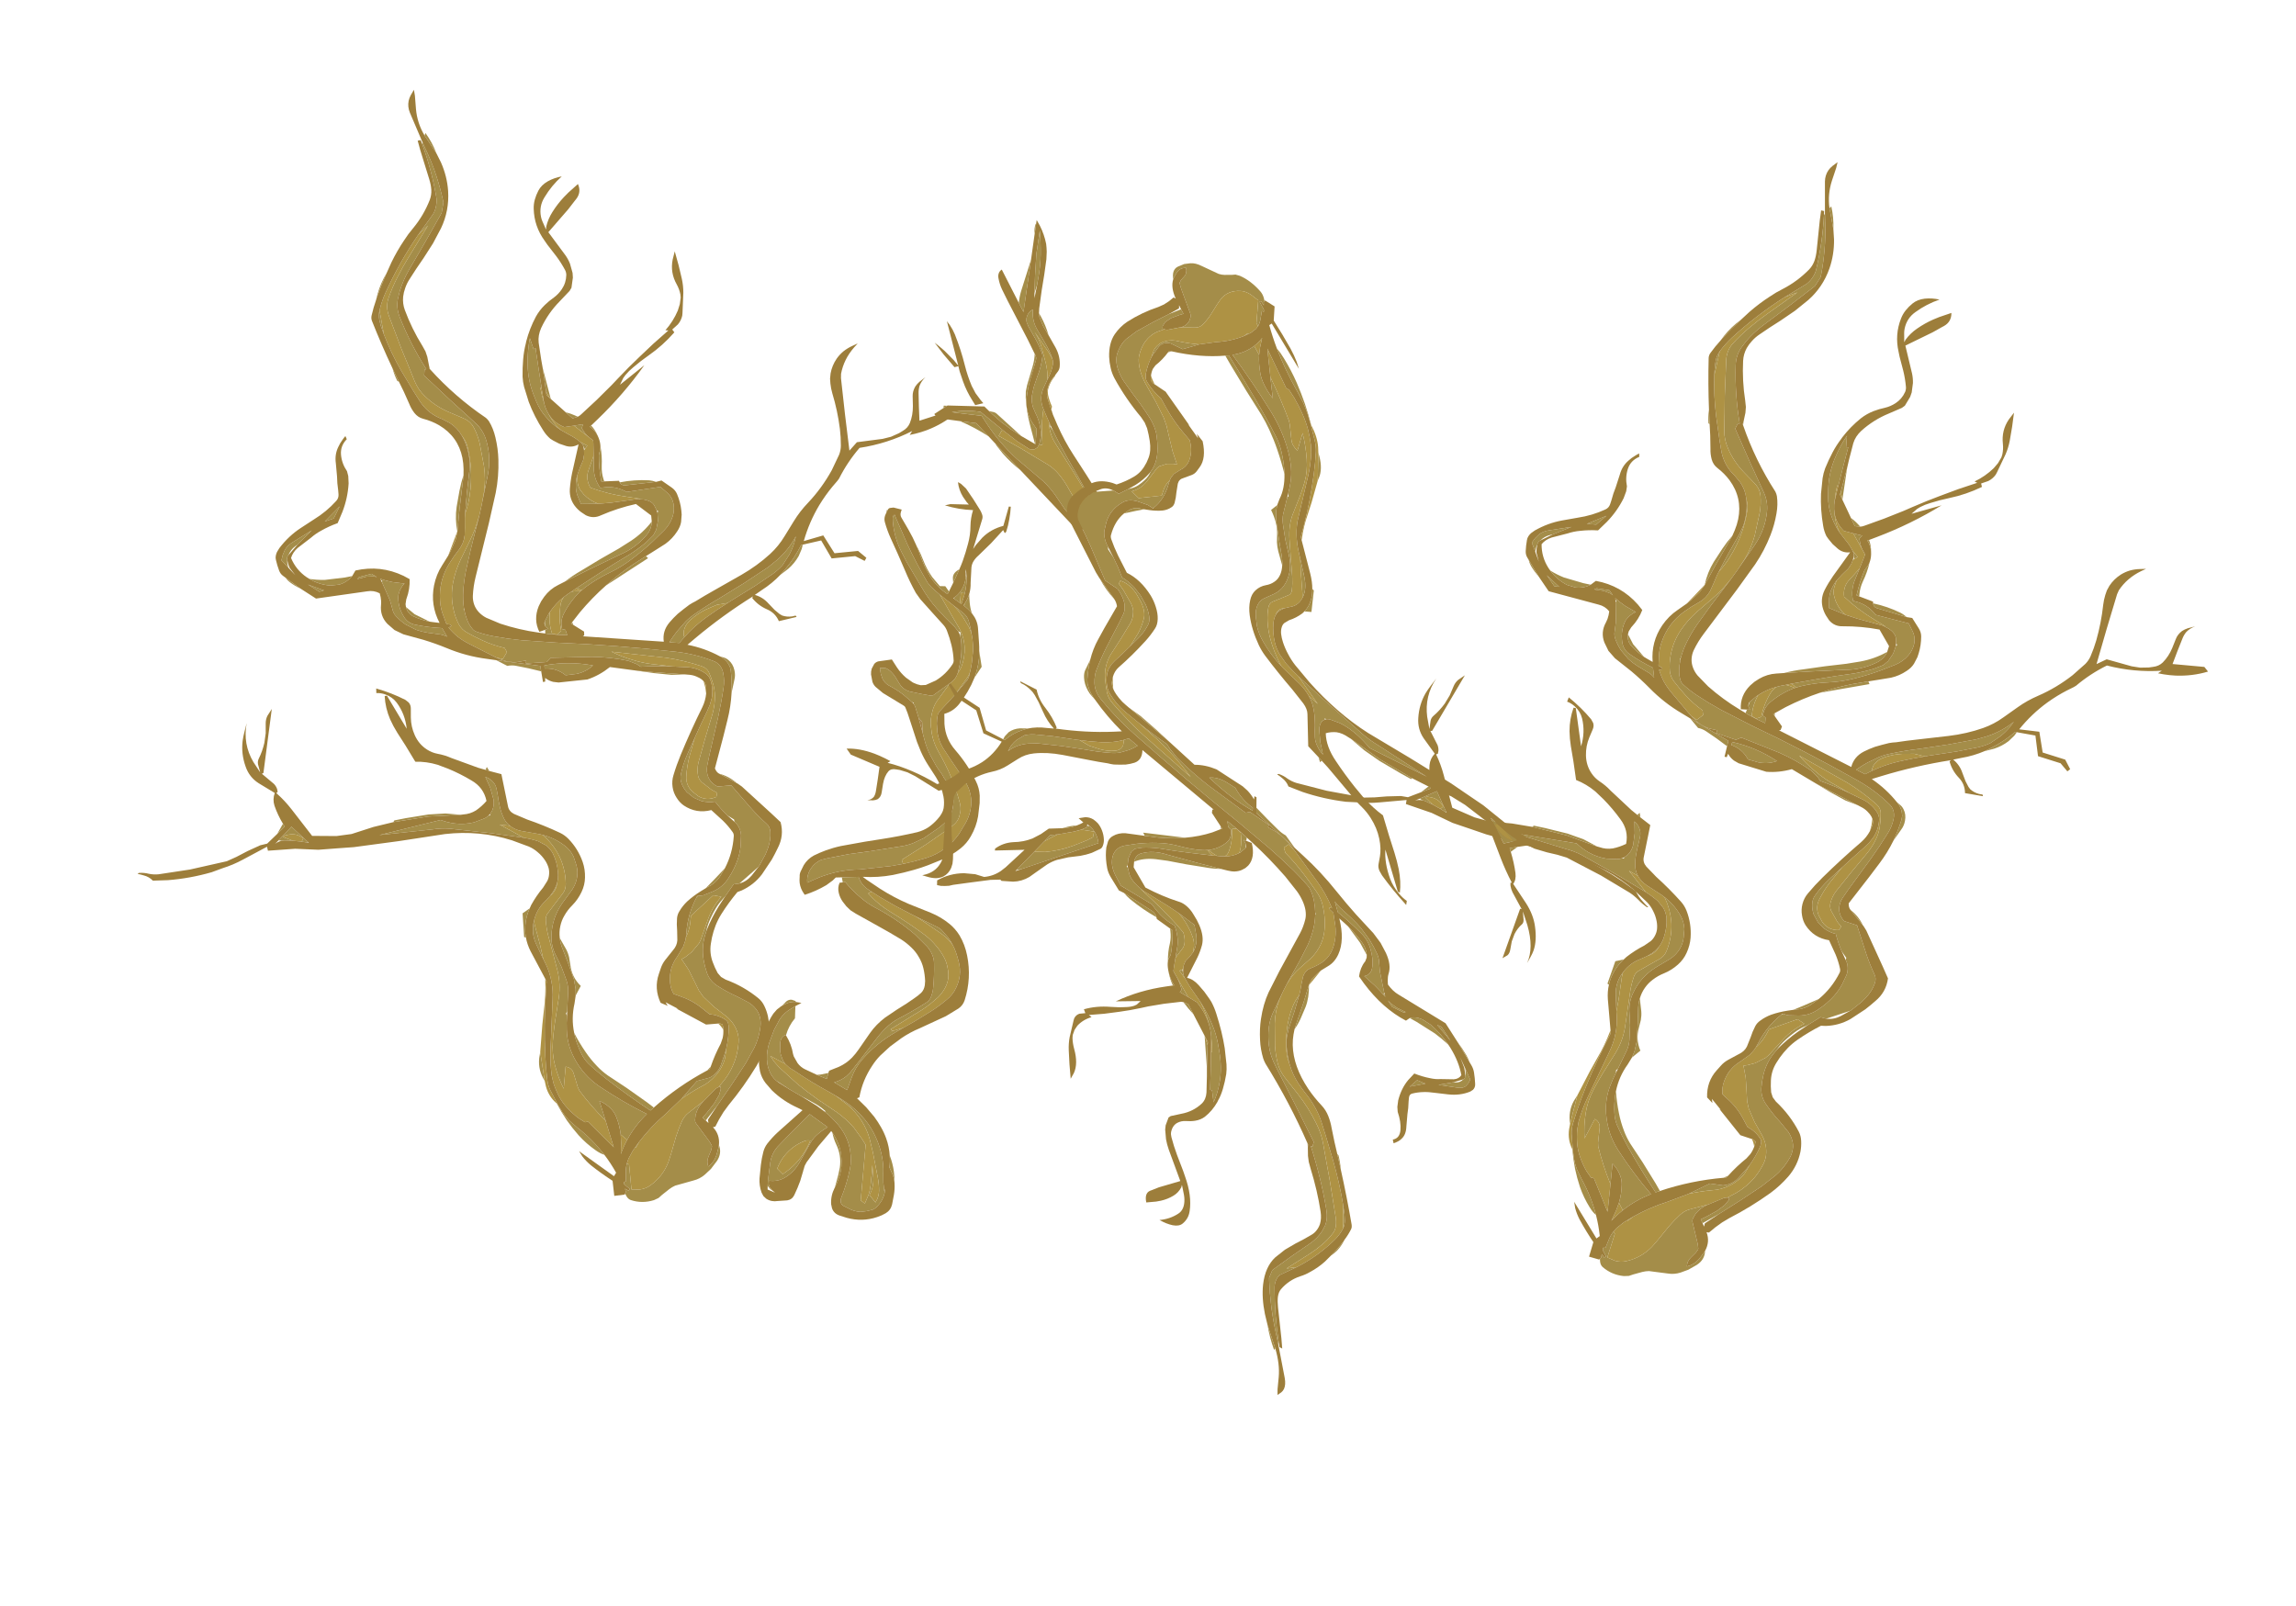 <?xml version="1.0" encoding="UTF-8" standalone="no"?>
<svg xmlns:ffdec="https://www.free-decompiler.com/flash" xmlns:xlink="http://www.w3.org/1999/xlink" ffdec:objectType="frame" height="450.7px" width="644.2px" xmlns="http://www.w3.org/2000/svg">
  <g transform="matrix(1.0, 0.0, 0.0, 1.0, 0.0, 0.0)">
    <use ffdec:characterId="1089" height="375.6" transform="matrix(0.837, -0.164, 0.163, 0.833, 0.0, 47.95)" width="293.0" xlink:href="#sprite0"/>
    <use ffdec:characterId="1131" height="397.65" id="am_Foreground" transform="matrix(-0.736, -0.058, -0.056, 0.711, 323.25, 64.3)" width="124.2" xlink:href="#sprite1"/>
    <use ffdec:characterId="1089" height="375.6" transform="matrix(0.833, 0.177, -0.176, 0.829, 400.0, 20.95)" width="293.0" xlink:href="#sprite0"/>
    <use ffdec:characterId="1089" height="375.6" transform="matrix(-0.772, -0.427, -0.013, -0.828, 465.55, 450.7)" width="293.0" xlink:href="#sprite0"/>
  </g>
  <defs>
    <g id="sprite0" transform="matrix(1.0, 0.0, 0.0, 1.0, 0.0, 0.0)">
      <use ffdec:characterId="1088" height="375.6" transform="matrix(1.0, 0.0, 0.0, 1.0, 0.0, 0.0)" width="293.0" xlink:href="#shape0"/>
    </g>
    <g id="shape0" transform="matrix(1.0, 0.0, 0.0, 1.0, 0.0, 0.0)">
      <path d="M162.75 98.4 L163.4 109.0 163.25 108.8 162.35 106.35 162.75 98.4 M167.4 114.3 Q169.3 115.2 171.0 116.5 L169.2 116.7 167.4 114.3 M174.75 120.2 Q175.8 121.85 176.2 123.85 175.65 121.9 174.25 120.5 L174.75 120.2 M176.45 127.45 Q176.4 130.8 175.6 134.05 175.1 136.2 175.35 138.4 L175.45 139.15 174.5 139.0 Q174.55 134.45 175.35 130.35 L175.65 129.6 Q176.25 128.6 176.45 127.45 M180.4 140.45 Q185.25 140.45 190.0 141.65 191.15 142.0 192.15 142.6 L181.85 141.75 Q180.7 141.55 180.4 140.45 M184.2 166.05 L184.75 166.85 169.4 173.05 Q174.25 170.15 179.4 167.95 L184.2 166.05 M156.2 182.8 L156.4 183.75 155.75 183.15 156.2 182.8 M235.55 172.3 L234.95 173.6 233.5 175.75 Q231.7 177.85 229.35 179.2 L226.85 180.45 226.5 180.6 228.35 179.15 Q232.1 176.1 235.0 172.3 L235.55 172.3 M201.8 203.3 L202.75 203.8 Q203.6 204.2 204.25 205.0 205.5 206.5 205.55 208.7 205.6 210.35 204.95 211.75 L203.2 215.85 Q204.05 212.25 204.35 208.55 L204.3 207.25 203.85 205.9 Q203.15 204.4 201.8 203.3 M194.1 241.3 Q197.1 242.75 199.2 245.5 L194.1 241.3 M170.55 361.75 Q171.05 364.65 168.85 366.85 L166.45 369.0 164.15 370.45 Q162.25 371.55 160.0 371.65 L153.85 372.15 Q152.75 372.4 151.75 372.9 L149.05 374.3 147.7 375.1 146.1 375.5 Q142.05 375.95 138.6 374.0 137.8 373.5 137.45 372.45 L137.2 371.55 137.5 371.1 137.5 369.95 138.5 370.85 139.0 370.35 137.5 368.5 137.5 367.75 138.25 367.6 138.8 364.5 Q139.1 363.0 139.7 361.8 L140.3 362.4 139.5 370.6 142.2 371.15 Q144.2 371.3 145.95 370.45 150.55 368.3 153.2 364.0 L154.6 361.45 157.2 356.35 Q158.5 353.95 160.1 351.7 161.2 350.15 162.8 349.35 L168.5 346.45 168.25 346.6 Q166.05 348.1 164.9 350.55 L164.4 352.15 Q164.3 352.7 164.5 353.2 L167.75 360.1 168.2 361.45 168.2 361.8 167.7 362.95 166.45 364.85 Q165.45 366.3 165.75 368.05 167.85 367.05 169.0 365.05 L169.7 363.7 170.25 362.5 170.55 361.75 M132.95 357.65 Q131.6 356.9 130.4 355.6 127.8 352.9 125.85 349.65 124.25 346.9 123.0 344.05 121.75 341.05 120.8 337.95 L121.05 338.25 122.1 341.15 Q122.75 342.75 123.7 344.2 L125.9 347.05 Q130.1 351.9 132.95 357.65 M118.35 329.85 Q116.85 326.0 118.0 322.2 L118.75 320.15 118.35 329.85 M121.35 282.15 L120.8 281.9 121.8 274.1 124.4 272.95 Q122.6 275.45 121.8 278.6 121.35 280.35 121.35 282.15 M47.6 232.75 L50.1 229.8 50.5 230.85 47.6 232.75 M85.85 236.3 L86.25 235.8 90.1 235.8 97.7 236.05 103.2 236.8 106.55 237.75 108.05 238.2 104.35 237.7 97.5 236.7 85.85 236.3 M118.9 225.2 L119.5 224.35 120.05 225.8 118.9 225.2 M132.25 284.5 L133.6 288.55 Q134.0 289.9 134.05 291.4 L133.95 294.05 Q133.7 298.05 136.0 301.35 L133.75 304.15 134.15 301.95 134.2 298.7 133.3 292.85 132.35 287.55 Q132.1 286.0 132.25 284.5 M130.9 316.15 Q131.9 319.7 133.4 323.15 134.55 325.85 136.15 328.35 137.4 330.35 139.05 332.1 L144.4 337.4 150.0 343.3 151.9 345.45 150.6 346.2 Q144.3 339.95 138.5 333.3 135.85 330.25 133.55 327.05 132.45 325.4 131.95 323.5 131.15 320.65 130.95 317.7 L130.9 316.15 M171.5 336.8 L172.85 335.8 172.4 336.5 171.5 336.8 M182.5 277.6 L185.55 275.5 189.95 272.35 187.75 274.8 Q186.2 276.3 184.35 277.0 183.4 277.25 182.5 277.6 M189.3 206.9 L184.95 206.2 179.5 204.55 174.15 202.7 173.9 202.6 177.25 203.6 183.8 205.4 189.3 206.9 M143.1 196.8 L143.05 196.75 Q139.2 194.9 135.25 193.35 133.95 192.85 132.5 192.85 L129.3 190.3 143.15 194.95 143.1 196.8 M70.65 154.65 Q69.05 153.5 67.6 151.9 66.85 151.05 66.4 150.05 L70.65 154.65 M74.1 152.05 Q76.45 152.9 79.0 153.35 L85.6 153.85 88.1 153.85 Q86.15 155.5 83.4 155.8 L80.5 155.55 Q76.85 154.55 74.1 152.05 M103.5 167.25 L103.65 167.5 105.85 170.2 110.2 173.55 Q107.5 172.45 105.15 170.7 103.85 169.65 103.55 167.85 L103.5 167.25 M124.85 146.05 Q124.85 141.85 126.2 138.0 L128.1 133.05 Q129.1 130.55 130.4 128.25 L129.85 130.05 126.95 139.05 124.9 146.0 124.85 146.05 M115.45 93.7 L115.0 93.45 Q114.4 91.3 114.25 89.05 L115.45 93.7 M113.25 65.8 L114.05 64.05 Q115.8 60.55 118.35 57.75 115.9 61.25 113.7 64.95 L113.25 65.8 M138.0 18.15 L138.2 17.55 139.1 21.3 Q140.05 25.3 140.55 29.35 141.05 33.35 141.15 37.4 L141.15 38.45 139.95 41.65 139.55 42.15 132.75 50.15 125.85 58.05 Q123.25 61.05 121.45 64.45 L120.35 66.85 Q119.25 69.75 119.8 72.75 121.55 82.4 125.1 91.4 L124.5 91.5 124.0 93.35 130.75 102.8 137.55 112.0 Q139.5 114.65 139.9 117.9 140.25 120.75 139.85 123.8 139.45 126.7 138.3 129.6 L134.7 138.25 135.95 135.0 Q137.35 131.0 137.6 126.6 L137.65 118.9 Q137.55 116.15 136.75 113.4 136.15 111.4 134.5 110.1 L132.7 108.85 129.6 106.75 Q125.7 104.05 123.0 100.2 121.2 97.7 120.6 94.7 L119.5 89.0 118.35 83.25 116.4 71.75 Q116.15 70.25 116.4 68.75 116.65 67.25 117.4 65.95 119.3 62.7 121.6 59.75 123.85 56.85 126.35 54.1 L133.85 45.9 134.7 44.95 130.95 47.35 135.25 43.3 137.1 41.55 Q138.2 40.3 138.8 38.45 139.2 37.25 139.2 36.1 139.4 27.0 138.0 18.15 M139.3 15.5 L139.75 14.75 Q141.35 18.25 142.0 22.05 L139.95 17.05 139.4 15.8 139.3 15.5 M126.2 90.35 L126.3 91.7 126.1 91.4 126.2 90.35 M146.8 184.75 L147.0 183.55 148.0 183.35 147.35 182.6 147.2 182.25 147.4 180.8 149.45 178.2 149.65 178.05 Q148.5 181.5 149.0 185.25 L150.5 185.85 152.1 184.95 Q152.05 180.7 153.45 176.65 154.0 175.05 155.1 174.1 L156.2 173.55 157.85 172.85 159.3 172.95 160.95 173.25 160.6 173.45 Q156.8 175.95 154.05 179.5 152.35 181.7 152.55 184.4 L153.55 184.85 153.8 186.7 150.7 185.95 147.6 185.05 146.8 184.75 M156.45 169.15 Q159.4 167.65 162.5 166.6 169.2 164.05 175.95 161.85 L180.3 160.15 Q184.75 158.3 188.25 155.2 187.7 157.8 185.5 159.45 181.2 162.8 175.95 163.9 L164.95 166.8 156.45 169.15 M169.2 119.15 L172.25 119.25 171.55 120.45 172.0 121.6 Q172.6 123.15 173.95 124.55 L174.35 125.05 169.25 119.2 169.2 119.15 M173.65 130.1 L172.95 133.95 Q172.25 137.65 173.75 141.0 L175.8 141.15 Q179.3 141.65 182.0 144.0 L193.25 144.5 195.2 147.0 Q196.4 148.7 196.4 150.75 196.35 153.1 195.25 155.0 193.95 157.3 191.7 158.85 L187.3 161.75 Q183.55 164.1 179.55 166.05 175.55 168.05 171.3 169.15 167.05 170.25 163.1 172.1 162.2 172.5 161.35 173.05 160.45 172.45 159.55 172.1 L167.55 168.85 Q173.2 166.55 178.95 164.5 182.1 163.25 185.1 161.6 L187.9 159.75 189.2 158.1 190.3 155.35 190.65 152.7 191.0 152.25 190.55 151.85 190.05 150.0 Q189.6 148.85 188.15 148.05 L187.2 147.6 185.8 147.2 185.75 147.0 182.0 145.65 Q175.95 143.6 170.6 140.3 169.6 137.45 170.85 134.95 L173.0 131.25 173.65 130.1 M161.8 113.9 L161.8 114.0 Q162.75 117.2 164.7 119.75 162.15 117.3 160.5 114.2 159.2 111.85 158.6 109.05 L158.1 106.45 Q157.2 101.45 158.1 96.35 158.85 92.0 160.5 87.95 L161.0 91.75 161.7 91.6 Q161.35 98.15 161.15 104.75 L160.75 104.75 Q160.7 107.1 160.95 109.45 L161.0 110.0 161.1 111.2 Q161.3 112.65 161.8 113.9 M170.2 124.85 L172.25 126.5 171.2 127.45 170.95 126.4 170.65 125.5 170.2 124.85 M167.05 135.55 L166.8 137.6 Q166.65 139.05 167.15 140.4 L168.0 142.05 Q169.65 144.6 172.15 146.05 L166.5 145.0 165.9 141.95 Q165.7 140.45 165.95 139.05 166.3 137.15 167.05 135.55 M207.6 186.45 L204.0 186.35 200.1 187.2 Q197.1 188.0 194.5 189.6 192.4 190.85 191.6 192.95 L191.4 194.1 191.45 194.8 189.5 196.35 186.3 195.5 Q187.8 193.9 189.45 192.45 L192.85 189.8 Q194.65 188.6 196.7 187.75 200.95 185.85 205.1 184.45 L214.15 181.05 222.95 177.4 226.4 175.55 Q230.75 172.95 233.85 169.15 L232.9 171.2 Q231.9 173.05 230.55 174.7 L227.7 177.7 Q226.0 178.95 224.1 179.85 L217.55 182.65 208.55 186.05 207.6 186.45 M133.0 142.2 L127.9 153.1 125.1 159.5 Q123.85 162.55 123.0 165.8 122.3 168.5 122.15 171.35 L122.0 171.6 122.15 172.1 Q122.15 173.85 122.5 175.65 122.8 177.2 123.6 178.65 124.0 179.4 124.8 179.85 127.25 181.3 129.9 182.35 L134.3 184.0 138.8 185.45 149.7 188.4 Q168.7 192.95 187.4 198.85 193.75 200.8 199.4 204.4 201.7 205.85 201.75 208.85 201.75 211.4 200.95 213.65 199.25 218.45 197.15 223.3 L192.05 234.75 190.7 238.0 190.4 239.0 Q189.6 242.9 192.75 245.35 L197.25 245.85 202.35 254.75 Q204.1 257.7 206.2 260.5 207.15 261.7 206.95 263.4 206.6 266.1 205.1 268.6 L203.95 270.4 201.3 273.6 200.9 274.0 193.7 278.2 191.75 278.1 188.3 281.45 187.25 282.25 Q185.75 283.35 184.5 284.75 183.25 286.15 182.15 287.7 180.7 289.65 179.85 291.85 177.4 296.0 177.3 300.8 177.25 303.0 177.55 305.15 178.0 308.0 180.1 310.0 182.9 312.7 185.9 314.8 L189.25 317.5 Q190.4 318.6 191.1 320.0 191.75 321.25 191.85 322.65 191.95 324.25 191.5 325.75 190.55 328.75 188.95 331.25 L188.1 332.45 184.35 336.95 178.45 343.0 172.35 349.0 171.55 349.7 167.85 352.95 167.0 351.85 168.7 350.5 171.65 347.95 173.75 345.55 174.7 343.7 174.75 342.85 174.1 342.95 176.7 340.75 Q179.75 337.95 181.65 334.25 182.7 332.15 183.35 329.75 183.9 327.8 183.55 325.8 182.95 322.35 180.4 319.7 L177.65 316.55 174.85 312.6 173.85 310.35 172.9 306.8 171.8 302.85 170.25 299.1 171.55 298.65 173.9 297.45 176.85 295.05 177.65 294.0 181.35 287.7 Q183.55 284.0 187.0 281.35 L184.5 280.35 176.0 285.6 175.45 287.45 Q174.65 290.1 173.0 292.3 L173.5 290.65 Q175.1 284.75 179.0 279.95 L179.45 279.6 181.15 279.75 184.6 279.1 Q188.1 278.35 190.5 275.75 192.95 273.25 194.65 270.3 195.9 268.05 196.5 265.9 L197.25 262.7 Q197.45 261.35 197.1 260.05 196.8 258.85 196.0 257.9 L196.0 257.1 194.1 255.35 Q192.35 252.85 191.0 250.1 188.8 250.05 186.65 249.05 L184.4 247.5 182.5 245.25 Q181.65 243.8 181.35 242.15 181.05 240.55 181.65 239.1 183.05 235.85 185.05 232.95 L188.5 228.05 185.5 233.95 Q184.15 236.85 183.35 239.9 182.55 242.8 184.2 245.25 L185.85 247.2 Q188.35 249.45 191.7 248.65 L192.25 247.35 190.65 246.05 187.9 242.9 Q187.1 241.7 187.15 240.5 187.2 238.3 188.15 236.25 L191.75 229.05 195.65 221.6 Q196.8 219.3 197.4 216.85 197.95 214.7 197.85 212.45 197.7 210.1 197.2 207.85 196.8 206.15 195.05 205.2 189.8 202.25 184.3 200.3 L167.0 194.85 Q169.8 197.0 172.9 198.65 176.95 200.9 181.35 202.1 L185.6 203.5 Q180.55 202.3 175.5 201.6 L174.45 200.55 171.9 198.9 Q166.35 196.55 160.45 195.3 L147.1 193.0 145.5 194.1 138.65 193.25 138.95 192.3 136.15 192.25 Q132.65 191.85 129.75 189.65 L129.45 189.45 131.5 190.35 133.25 188.35 132.75 186.85 Q129.25 185.3 126.15 183.05 123.85 181.4 121.7 179.55 120.1 178.25 119.5 176.35 118.75 173.8 118.7 171.15 118.55 166.6 120.3 162.25 121.8 158.6 124.15 155.4 L128.3 149.9 Q130.8 146.6 132.65 142.85 L133.0 142.2 M113.6 77.45 L113.15 74.5 113.05 72.25 Q113.15 70.7 113.7 69.4 L113.7 69.8 113.6 77.45 M132.4 115.3 L133.0 116.7 Q133.45 118.0 133.5 119.4 133.65 122.95 133.25 126.35 132.65 130.95 131.0 135.5 130.0 138.25 128.5 140.8 L130.3 134.4 132.6 127.1 133.25 124.2 Q133.8 119.65 132.4 115.3 M68.15 144.55 Q67.8 145.75 68.05 147.05 L68.1 147.2 66.25 144.25 67.0 142.6 68.0 141.1 Q69.15 139.75 71.1 139.05 L77.95 136.45 73.2 139.65 72.4 140.2 71.6 140.55 Q69.85 141.4 68.85 143.0 L68.7 143.1 Q68.2 143.55 68.15 144.3 L68.15 144.55 M73.3 153.8 L78.1 156.7 76.5 156.85 73.3 153.8 M88.35 130.6 L85.75 134.0 82.7 134.4 88.3 130.55 88.35 130.6 M104.35 159.55 L104.4 159.7 103.75 160.15 102.6 161.45 101.85 162.85 Q100.8 166.4 102.15 170.15 103.0 172.65 105.4 173.65 109.55 175.4 113.85 176.45 L114.9 179.55 Q113.95 178.8 112.9 178.4 L108.95 177.05 Q107.05 176.35 105.35 175.35 L102.35 173.0 Q100.9 171.55 99.8 169.8 99.0 168.6 99.0 167.1 L98.75 164.05 97.35 157.85 97.5 157.1 97.15 157.2 96.95 156.5 Q98.75 157.55 100.7 158.35 L104.35 159.55 M95.0 155.3 L92.7 154.95 89.55 155.15 90.25 154.6 94.5 154.35 96.0 155.75 95.0 155.3 M144.4 196.1 L144.5 195.05 Q152.6 195.15 160.2 198.15 157.55 199.8 154.35 199.85 L150.75 199.6 Q148.25 196.6 144.4 196.1 M133.25 249.95 Q136.9 251.7 139.6 254.75 141.25 256.55 141.85 258.95 L142.2 261.8 Q142.45 264.75 140.95 267.4 140.05 268.95 138.85 270.0 L135.3 273.3 Q131.0 277.45 129.7 283.2 128.9 286.65 129.95 290.1 L130.95 293.85 131.75 298.75 Q131.95 300.4 131.65 302.0 L130.2 307.95 130.0 308.75 129.5 309.35 129.65 310.2 Q129.05 312.4 128.7 314.7 127.9 319.45 129.3 324.25 131.15 330.55 135.7 335.15 142.15 341.65 149.25 347.1 144.65 350.1 141.25 354.25 L139.5 352.1 Q139.75 349.05 139.15 345.95 138.85 344.5 138.1 343.3 136.8 341.2 134.75 339.85 L135.5 346.65 Q131.8 341.2 128.95 335.25 L128.65 334.05 128.15 329.1 Q127.9 327.25 126.0 326.6 L124.0 333.6 Q122.9 329.65 122.65 325.45 122.4 321.35 123.55 317.3 124.7 313.15 126.2 309.2 L128.15 303.8 Q129.65 299.45 129.45 294.95 L129.1 289.4 128.65 282.6 Q128.55 280.2 128.85 277.85 129.0 276.7 129.75 275.85 L132.9 273.0 135.95 270.3 Q137.25 269.15 137.6 267.35 138.45 262.65 137.3 258.05 136.1 253.6 133.25 249.95 M125.6 290.3 L124.2 284.75 Q123.35 281.1 124.85 277.6 L125.05 277.15 Q124.95 277.95 125.0 278.8 L125.45 285.6 125.6 290.3 M131.7 270.25 L132.35 269.65 Q134.0 268.2 134.9 266.35 134.15 268.95 131.75 270.2 L131.7 270.25 M126.95 249.65 L125.55 249.15 116.85 246.15 103.45 241.95 Q100.8 241.25 98.1 241.15 L80.5 239.6 101.25 238.6 Q103.35 239.9 105.6 240.65 108.65 241.65 111.9 241.5 L114.85 241.0 Q116.0 240.85 117.0 240.25 L117.55 240.25 117.55 239.85 118.5 238.8 Q119.6 237.15 119.6 235.2 L119.3 231.35 118.4 227.5 Q119.65 228.15 120.45 229.4 121.2 230.5 121.25 231.95 L121.25 234.05 Q121.1 236.1 121.2 238.2 121.25 240.1 121.75 242.0 122.0 243.1 122.65 244.1 L123.25 244.9 120.0 243.85 126.95 249.65 M55.0 236.8 L55.75 235.85 Q54.05 233.75 51.3 233.7 L49.9 233.75 49.25 234.1 52.25 235.95 49.5 235.3 48.6 235.25 47.65 234.9 52.65 231.3 57.05 237.35 56.8 237.45 55.0 236.8 M145.05 355.6 L143.5 357.4 143.5 357.05 145.05 355.6 M161.35 344.4 L167.5 339.6 171.85 339.3 Q174.65 338.45 176.2 336.0 L178.4 332.15 179.0 330.95 178.8 331.65 178.05 333.85 Q176.6 336.9 173.85 339.0 171.4 340.9 168.7 341.6 164.9 342.8 161.35 344.4" fill="#a48d49" fill-rule="evenodd" stroke="none"/>
      <path d="M120.8 337.95 Q118.65 335.25 118.4 331.75 L118.35 329.85 118.75 320.15 121.15 311.45 122.6 306.75 Q124.15 302.1 124.9 297.25 L125.0 296.85 125.25 297.75 124.2 301.75 Q121.6 311.7 120.15 321.65 119.55 325.65 119.25 329.7 119.15 331.45 119.55 333.1 L121.05 338.25 120.8 337.95 M179.25 324.65 Q178.85 323.4 178.0 322.3 L178.5 322.35 179.35 322.85 179.35 323.7 179.25 324.65 M194.95 214.45 L195.05 212.4 194.9 210.3 Q195.5 211.25 195.35 212.45 L194.95 214.45 M120.4 153.3 L124.85 146.05 124.9 146.0 124.8 146.3 123.7 148.8 121.45 152.0 120.4 153.3 M162.35 106.35 L163.25 108.8 162.25 107.5 162.35 106.35 M169.2 119.15 L169.25 119.2 174.35 125.05 174.45 125.2 174.35 126.05 173.65 130.1 173.0 131.25 170.85 134.95 Q169.6 137.45 170.6 140.3 175.95 143.6 182.0 145.65 L185.75 147.0 185.8 147.2 185.15 147.0 176.3 146.5 172.15 146.05 Q169.65 144.6 168.0 142.05 L167.15 140.4 Q166.65 139.05 166.8 137.6 L167.05 135.55 168.45 133.2 170.0 130.9 170.65 129.2 170.9 127.8 171.2 127.45 172.25 126.5 170.2 124.85 Q168.85 123.15 167.1 121.8 L164.7 119.75 Q162.75 117.2 161.8 114.0 L161.8 113.9 Q162.95 117.0 166.0 119.0 L169.2 119.15 M161.35 173.05 L160.95 173.25 159.3 172.95 157.85 172.85 159.55 172.1 Q160.45 172.45 161.35 173.05 M191.45 194.8 L191.4 194.1 191.6 192.95 Q192.4 190.85 194.5 189.6 197.1 188.0 200.1 187.2 L204.0 186.35 207.6 186.45 Q203.85 187.9 200.15 189.6 L199.95 189.7 199.5 189.9 Q195.15 191.95 191.45 194.8 M130.95 47.35 L134.7 44.95 133.85 45.9 126.35 54.1 Q123.85 56.85 121.6 59.75 119.3 62.7 117.4 65.95 116.65 67.25 116.4 68.75 116.15 70.25 116.4 71.75 L118.35 83.25 119.5 89.0 120.6 94.7 Q121.2 97.7 123.0 100.2 125.7 104.05 129.6 106.75 L132.7 108.85 134.5 110.1 Q136.15 111.4 136.75 113.4 137.55 116.15 137.65 118.9 L137.6 126.6 Q137.35 131.0 135.95 135.0 L134.7 138.25 134.25 139.35 134.05 139.8 133.5 141.05 133.0 142.2 132.65 142.85 Q130.8 146.6 128.3 149.9 L124.15 155.4 Q121.8 158.6 120.3 162.25 118.55 166.6 118.7 171.15 118.75 173.8 119.5 176.35 120.1 178.25 121.7 179.55 123.85 181.4 126.15 183.05 129.25 185.3 132.75 186.85 L133.25 188.35 131.5 190.35 129.45 189.45 121.4 183.15 Q119.7 181.8 118.35 180.25 117.0 178.6 115.95 176.7 L117.0 176.35 116.75 175.85 115.5 175.4 114.85 171.35 Q114.65 169.35 114.9 167.45 115.7 161.0 120.05 156.15 122.05 153.95 124.3 152.0 126.2 150.3 127.0 147.75 L127.55 145.25 128.15 142.1 128.5 140.8 Q130.0 138.25 131.0 135.5 132.65 130.95 133.25 126.35 133.65 122.95 133.5 119.4 133.45 118.0 133.0 116.7 L132.4 115.3 132.35 115.25 Q131.45 112.5 129.35 110.45 L127.1 108.65 Q122.95 106.1 121.1 101.7 L119.7 98.1 116.95 90.5 Q114.75 84.05 113.6 77.45 L113.7 69.8 113.7 69.4 113.75 69.3 Q115.0 66.55 116.75 64.05 123.05 55.15 130.95 47.35 M174.1 342.95 Q173.2 343.1 172.45 343.7 L168.5 346.45 162.8 349.35 Q161.2 350.15 160.1 351.7 158.5 353.95 157.2 356.35 L154.6 361.45 153.2 364.0 Q150.55 368.3 145.95 370.45 144.2 371.3 142.2 371.15 L139.5 370.6 140.3 362.4 139.7 361.8 140.5 360.4 142.4 358.1 143.5 357.05 143.5 357.4 145.05 355.6 Q149.75 351.45 155.2 348.35 L161.35 344.4 Q164.9 342.8 168.7 341.6 171.4 340.9 173.85 339.0 176.6 336.9 178.05 333.85 L178.8 331.65 179.0 330.95 Q180.5 327.5 181.2 324.0 L181.2 322.7 Q181.1 322.05 180.65 321.6 178.65 319.55 175.75 318.7 L173.65 316.2 Q171.0 313.05 167.3 310.95 L165.45 309.85 Q164.8 307.85 165.05 305.8 165.55 301.2 168.95 298.0 L171.5 295.2 172.55 293.4 173.0 292.3 Q174.65 290.1 175.45 287.45 L176.0 285.6 184.5 280.35 187.0 281.35 Q183.55 284.0 181.35 287.7 L177.65 294.0 176.85 295.05 173.9 297.45 171.55 298.65 170.25 299.1 171.8 302.85 172.9 306.8 173.85 310.35 174.85 312.6 177.65 316.55 180.4 319.7 Q182.95 322.35 183.55 325.8 183.9 327.8 183.35 329.75 182.7 332.15 181.65 334.25 179.75 337.95 176.7 340.75 L174.1 342.95 M161.0 110.0 L160.95 109.45 Q160.7 107.1 160.75 104.75 L161.15 104.75 161.1 105.25 161.0 109.75 161.0 110.0 M185.6 203.5 L181.35 202.1 Q176.95 200.9 172.9 198.65 169.8 197.0 167.0 194.85 L184.3 200.3 Q189.8 202.25 195.05 205.2 196.8 206.15 197.2 207.85 197.7 210.1 197.85 212.45 197.95 214.7 197.4 216.85 196.8 219.3 195.65 221.6 L191.75 229.05 188.15 236.25 Q187.2 238.3 187.15 240.5 187.1 241.7 187.9 242.9 L190.65 246.05 192.25 247.35 191.7 248.65 Q188.35 249.45 185.85 247.2 L184.2 245.25 Q182.55 242.8 183.35 239.9 184.15 236.85 185.5 233.95 L188.5 228.05 Q191.25 224.1 194.15 220.25 L195.4 218.4 196.4 216.45 Q197.65 213.4 197.15 210.15 196.95 208.9 196.05 207.95 193.8 205.6 190.65 204.75 L185.6 203.5 M155.1 174.1 Q154.0 175.05 153.45 176.65 152.05 180.7 152.1 184.95 L150.5 185.85 149.0 185.25 Q148.5 181.5 149.65 178.05 152.15 175.55 155.1 174.1 M123.25 244.9 Q124.55 246.45 126.6 247.3 L132.3 249.5 133.25 249.95 Q136.1 253.6 137.3 258.05 138.45 262.65 137.6 267.35 137.25 269.15 135.95 270.3 L132.9 273.0 129.75 275.85 Q129.0 276.7 128.85 277.85 128.55 280.2 128.65 282.6 L129.1 289.4 129.45 294.95 Q129.65 299.45 128.15 303.8 L126.2 309.2 Q124.7 313.15 123.55 317.3 122.4 321.35 122.65 325.45 122.9 329.65 124.0 333.6 L126.0 326.6 Q127.9 327.25 128.15 329.1 L128.65 334.05 128.95 335.25 Q131.8 341.2 135.5 346.65 L136.45 355.8 129.75 345.85 128.75 345.85 126.9 344.1 Q125.25 342.25 124.0 340.2 122.75 338.2 122.05 336.0 121.35 333.65 121.05 331.25 L120.95 328.6 Q121.2 324.35 122.2 320.1 L126.05 303.95 Q126.85 300.8 126.8 297.65 126.8 294.7 126.0 291.75 L125.6 290.3 125.45 285.6 125.0 278.8 Q124.95 277.95 125.05 277.15 126.65 273.65 129.8 271.65 L131.7 270.25 131.75 270.2 Q134.15 268.95 134.9 266.35 135.6 264.9 135.8 263.15 136.2 259.7 135.35 256.6 134.85 254.95 133.65 253.55 L131.4 251.7 Q129.25 250.5 126.95 249.65 L120.0 243.85 123.25 244.9 M141.25 354.25 Q139.65 356.2 138.3 358.45 L139.1 354.9 139.5 352.1 141.25 354.25 M52.25 235.95 L49.25 234.1 49.9 233.75 51.3 233.7 Q54.05 233.75 55.75 235.85 L55.0 236.8 52.25 235.95" fill="#ae9244" fill-rule="evenodd" stroke="none"/>
      <path d="M188.25 155.2 L188.35 154.25 188.45 153.2 184.25 148.5 Q178.15 148.65 172.25 149.95 169.55 150.65 167.35 148.95 L166.65 148.25 Q165.5 147.2 164.7 145.8 163.0 142.85 163.85 139.5 164.55 136.9 165.6 134.4 L169.5 125.5 Q167.3 126.25 165.3 125.2 L163.3 124.05 161.55 122.65 160.75 121.9 Q159.65 120.5 159.0 118.8 156.95 113.65 156.1 108.55 L155.55 103.4 Q155.45 101.7 155.7 100.0 156.2 97.15 157.0 94.35 157.75 91.7 158.9 89.3 L159.1 88.8 Q161.0 84.8 163.8 81.35 165.35 79.5 167.4 78.15 169.0 77.1 170.8 76.3 172.5 75.5 173.9 74.1 175.7 72.3 176.25 69.75 176.4 68.85 176.15 68.05 175.35 65.45 174.2 63.05 L172.05 58.75 171.4 57.25 Q168.95 51.95 169.9 46.25 170.15 44.7 170.85 43.3 171.55 41.9 172.55 40.65 173.85 39.0 176.2 38.2 178.55 37.45 181.0 37.5 177.15 39.8 174.1 43.2 171.75 45.75 171.75 49.25 171.75 50.0 171.9 50.75 L172.5 53.45 172.6 53.7 172.8 52.85 Q173.9 50.4 175.75 48.45 177.9 46.15 180.4 44.35 L182.15 43.15 185.75 41.0 Q186.4 43.85 184.25 45.75 L183.6 46.3 181.05 48.55 173.15 54.75 177.2 63.3 Q177.85 64.75 178.15 66.35 L178.4 69.5 178.2 71.05 177.1 74.25 176.3 75.15 172.45 77.9 Q168.0 80.95 164.8 85.35 163.25 87.55 163.05 89.95 L162.8 95.55 162.75 98.4 162.35 106.35 162.25 107.5 163.25 108.8 163.4 109.0 167.4 114.3 169.2 116.7 171.0 116.5 Q171.7 116.3 172.3 115.9 L178.15 112.25 183.9 108.4 186.55 106.5 Q190.6 103.6 194.6 101.05 L200.1 97.55 205.7 94.25 204.75 94.0 Q207.85 91.6 210.0 88.4 L211.05 86.45 211.75 84.35 211.85 83.3 Q211.85 81.55 211.3 79.85 209.9 75.6 211.55 71.55 L212.75 69.0 Q213.2 73.75 213.3 78.4 213.35 80.7 212.9 83.0 L211.35 89.5 211.1 90.35 Q210.45 91.85 209.15 92.9 L207.0 94.2 207.5 95.25 Q202.95 98.8 197.75 101.1 194.8 102.4 192.0 104.0 190.4 104.85 189.0 106.0 L188.1 106.85 186.65 108.8 195.75 104.0 Q187.2 112.15 177.15 118.65 L174.75 120.2 174.25 120.5 Q175.65 121.9 176.2 123.85 L176.4 124.75 Q176.65 126.15 176.45 127.45 176.25 128.6 175.65 129.6 L175.35 130.35 Q174.55 134.45 174.5 139.0 L175.45 139.15 180.25 139.9 180.4 140.45 Q180.7 141.55 181.85 141.75 L192.15 142.6 194.0 142.5 196.85 145.45 Q197.85 146.5 198.15 147.85 198.75 150.75 198.5 153.5 L198.35 154.85 197.7 157.2 Q197.15 158.7 195.85 160.0 193.85 162.1 191.25 163.3 L188.2 164.5 184.2 166.05 179.4 167.95 Q174.25 170.15 169.4 173.05 164.15 176.15 159.35 180.05 L156.2 182.8 155.75 183.15 156.4 183.75 159.45 186.6 159.25 187.85 158.75 188.05 184.55 194.95 Q184.7 191.45 187.55 189.1 189.1 187.85 190.8 186.8 192.9 185.65 195.1 184.6 196.2 184.15 197.35 183.85 200.65 182.6 204.0 181.5 L213.8 178.2 Q219.5 176.25 224.4 173.25 227.65 171.25 230.25 168.35 L234.15 164.1 Q236.7 161.3 239.95 159.0 245.25 155.2 249.6 150.0 L252.95 145.45 Q253.8 144.1 254.1 142.6 254.65 139.85 254.85 137.1 255.25 131.0 254.65 125.1 254.5 123.4 254.65 121.75 L254.85 120.15 255.35 118.5 Q256.3 116.05 258.25 114.1 259.45 112.95 260.9 112.15 262.45 111.35 264.15 110.95 L266.0 110.5 264.6 111.55 Q260.5 114.75 258.7 119.3 L258.4 120.7 Q257.35 132.7 256.55 144.75 L259.5 142.5 268.0 143.05 270.85 142.9 273.65 142.25 275.0 141.75 Q276.8 141.15 277.8 139.65 279.3 137.3 279.85 134.35 L280.4 131.15 Q280.65 129.55 281.85 128.15 282.6 127.4 283.55 126.85 L285.75 125.75 Q284.1 126.8 283.25 128.25 282.7 129.35 282.5 130.55 281.7 135.0 281.05 139.5 L291.5 138.25 293.0 139.5 Q288.3 142.1 282.75 143.05 L280.85 143.3 278.95 143.45 277.0 143.5 278.05 142.4 Q269.2 144.9 260.0 144.5 255.2 148.3 251.45 153.15 L250.75 153.8 248.8 155.35 Q246.0 157.65 243.4 160.5 239.05 165.35 236.1 171.2 L242.75 170.6 245.25 177.1 253.0 177.85 255.25 180.6 254.5 181.5 251.75 179.35 244.0 178.6 241.75 172.1 235.55 172.3 235.0 172.3 Q232.1 176.1 228.35 179.15 L226.5 180.6 Q223.2 182.95 219.4 184.45 L216.9 185.55 Q219.35 186.8 220.75 189.2 L222.35 191.7 223.7 193.35 224.45 194.0 Q225.85 194.8 227.6 194.9 L228.75 194.85 229.0 195.35 223.0 195.6 Q222.35 192.65 219.9 191.0 217.3 189.2 215.85 186.4 L216.2 185.9 Q205.25 190.1 194.95 195.8 L192.0 197.45 Q197.35 199.65 201.65 203.2 L201.8 203.3 Q203.15 204.4 203.85 205.9 L204.3 207.25 204.35 208.55 Q204.05 212.25 203.2 215.85 202.1 220.25 200.15 224.4 L197.8 229.45 193.05 239.3 Q193.3 240.65 194.05 241.25 L194.1 241.3 199.2 245.5 199.4 245.65 200.6 246.9 208.3 257.35 210.85 260.9 Q211.2 265.5 208.3 269.15 L207.0 270.85 205.65 272.5 201.55 276.65 Q198.3 279.55 194.0 280.6 L192.5 280.85 Q189.0 283.7 185.95 286.95 184.5 288.5 183.35 290.3 182.25 292.05 181.4 294.0 L180.65 295.95 Q179.6 298.9 180.1 302.0 180.4 303.95 181.0 305.85 L181.85 307.35 183.15 308.5 Q188.65 311.85 192.65 316.75 193.6 317.95 194.0 319.55 194.45 321.25 194.5 323.05 194.55 327.75 192.3 331.9 190.35 335.45 187.65 338.5 182.25 344.45 176.15 349.45 L174.1 351.35 172.25 353.4 170.55 355.55 169.75 355.6 Q171.55 358.45 170.55 361.75 L170.25 362.5 169.7 363.7 169.0 365.05 Q167.85 367.05 165.75 368.05 165.45 366.3 166.45 364.85 L167.7 362.95 168.2 361.8 168.2 361.45 167.75 360.1 164.5 353.2 Q164.3 352.7 164.4 352.15 L164.9 350.55 Q166.05 348.1 168.25 346.6 L168.5 346.45 172.45 343.7 Q173.2 343.1 174.1 342.95 L174.75 342.85 174.7 343.7 173.75 345.55 171.65 347.95 168.7 350.5 167.0 351.85 167.85 352.95 168.55 353.95 168.6 352.85 172.35 349.0 178.45 343.0 184.35 336.95 188.1 332.45 188.95 331.25 Q190.55 328.75 191.5 325.75 191.95 324.25 191.85 322.65 191.75 321.25 191.1 320.0 190.4 318.6 189.25 317.5 L185.9 314.8 Q182.9 312.7 180.1 310.0 178.0 308.0 177.55 305.15 177.25 303.0 177.3 300.8 177.4 296.0 179.85 291.85 L180.2 291.2 Q182.55 287.55 185.5 284.35 L188.3 281.45 191.75 278.1 193.7 278.2 Q196.1 278.05 198.15 276.4 L200.9 274.0 201.3 273.6 203.95 270.4 205.1 268.6 Q206.6 266.1 206.95 263.4 207.15 261.7 206.2 260.5 204.1 257.7 202.35 254.75 L197.25 245.85 192.75 245.35 Q189.6 242.9 190.4 239.0 L190.7 238.0 192.05 234.75 197.15 223.3 Q199.25 218.45 200.95 213.65 201.75 211.4 201.75 208.85 201.7 205.85 199.4 204.4 193.75 200.8 187.4 198.85 168.7 192.95 149.7 188.4 L138.8 185.45 134.3 184.0 129.9 182.35 Q127.25 181.3 124.8 179.85 124.0 179.4 123.6 178.65 122.8 177.2 122.5 175.65 122.15 173.85 122.15 172.1 L122.15 171.35 Q122.3 168.5 123.0 165.8 123.85 162.55 125.1 159.5 L127.9 153.1 133.0 142.2 133.5 141.05 134.05 139.8 134.25 139.35 134.7 138.25 138.3 129.6 Q139.45 126.7 139.85 123.8 140.25 120.75 139.9 117.9 139.5 114.65 137.55 112.0 L130.75 102.8 124.0 93.35 124.5 91.5 125.1 91.4 Q121.55 82.4 119.8 72.75 119.25 69.75 120.35 66.85 L121.45 64.45 Q123.25 61.05 125.85 58.05 L132.75 50.15 139.55 42.15 139.95 41.65 141.15 38.45 141.15 37.4 Q141.05 33.35 140.55 29.35 140.05 25.3 139.1 21.3 L138.2 17.55 136.0 7.15 Q135.6 5.1 136.35 3.25 136.75 2.35 137.35 1.6 L138.75 0.0 138.7 1.95 138.2 6.35 Q137.7 11.05 139.3 15.5 L139.4 15.8 139.95 17.05 142.0 22.05 142.9 25.3 Q144.0 30.2 143.4 35.0 142.55 41.5 138.75 46.65 L135.2 51.05 131.25 55.2 Q128.2 58.15 125.3 61.25 124.2 62.4 123.4 63.8 122.65 65.05 122.2 66.45 121.55 68.65 121.9 70.85 122.95 77.4 125.3 83.6 L125.95 85.6 126.2 87.5 126.2 90.35 126.1 91.4 126.3 91.7 Q132.6 102.25 141.25 111.0 L141.7 111.65 142.05 112.35 Q143.0 114.95 143.1 118.0 143.25 121.8 142.65 125.4 141.75 130.9 139.7 135.95 L135.6 145.3 127.9 161.95 Q126.55 164.85 125.8 167.95 125.45 169.45 125.7 171.0 125.95 172.4 126.7 173.6 127.5 174.9 128.75 175.9 L132.9 178.7 Q138.55 181.9 144.6 184.0 L146.8 184.75 147.6 185.05 150.7 185.95 153.8 186.7 153.55 184.85 152.55 184.4 Q152.35 181.7 154.05 179.5 156.8 175.95 160.6 173.45 L160.95 173.25 161.35 173.05 Q162.2 172.5 163.1 172.1 167.05 170.25 171.3 169.15 175.55 168.05 179.55 166.05 183.55 164.1 187.3 161.75 L191.7 158.85 Q193.95 157.3 195.25 155.0 196.35 153.1 196.4 150.75 196.4 148.7 195.2 147.0 L193.25 144.5 182.0 144.0 Q179.3 141.65 175.8 141.15 L173.75 141.0 Q172.25 137.65 172.95 133.95 L173.65 130.1 174.35 126.05 174.45 125.2 174.35 125.05 173.95 124.55 Q172.6 123.15 172.0 121.6 L171.55 120.45 172.25 119.25 169.2 119.15 166.0 119.0 Q162.95 117.0 161.8 113.9 161.3 112.65 161.1 111.2 L161.0 110.0 161.0 109.75 161.1 105.25 161.15 104.75 Q161.35 98.15 161.7 91.6 L161.0 91.75 160.5 87.95 Q158.85 92.0 158.1 96.35 157.2 101.45 158.1 106.45 L158.6 109.05 Q159.2 111.85 160.5 114.2 162.15 117.3 164.7 119.75 L167.1 121.8 Q168.85 123.15 170.2 124.85 L170.65 125.5 170.95 126.4 170.95 126.5 170.9 127.8 170.65 129.2 170.0 130.9 168.45 133.2 167.05 135.55 Q166.3 137.15 165.95 139.05 165.7 140.45 165.9 141.95 L166.5 145.0 172.15 146.05 176.3 146.5 185.15 147.0 185.8 147.2 187.2 147.6 188.15 148.05 Q189.6 148.85 190.05 150.0 L190.55 151.85 190.65 152.7 190.3 155.35 189.2 158.1 187.9 159.75 185.1 161.6 Q182.1 163.25 178.95 164.5 173.2 166.55 167.55 168.85 L159.55 172.1 157.85 172.85 156.2 173.55 155.1 174.1 Q152.15 175.55 149.65 178.05 L149.45 178.2 147.4 180.8 Q147.1 181.3 147.15 181.9 L147.2 182.25 147.35 182.6 148.0 183.35 147.0 183.55 145.0 183.85 Q143.8 179.5 146.4 175.5 L147.5 174.05 148.8 172.75 Q151.1 170.65 154.0 169.85 L156.45 169.15 164.95 166.8 175.95 163.9 Q181.2 162.8 185.5 159.45 187.7 157.8 188.25 155.2 M137.2 371.55 L137.0 371.85 133.55 371.6 133.95 366.6 Q130.85 363.6 127.95 360.2 126.65 358.6 125.75 356.8 L125.0 354.85 134.7 365.2 135.6 364.2 Q134.5 360.8 132.95 357.65 130.1 351.9 125.9 347.05 L123.7 344.2 Q122.75 342.75 122.1 341.15 L121.05 338.25 119.55 333.1 Q119.15 331.45 119.25 329.7 119.55 325.65 120.15 321.65 121.6 311.7 124.2 301.75 L125.25 297.75 125.0 296.85 122.0 286.95 Q121.3 284.5 121.35 282.15 121.35 280.35 121.8 278.6 122.6 275.45 124.4 272.95 L125.1 271.95 Q127.4 269.2 130.05 267.05 L131.8 265.2 Q132.5 264.3 132.8 263.2 133.15 262.05 133.05 260.9 132.9 259.55 132.4 258.35 131.7 256.65 130.6 255.3 129.5 253.85 128.05 252.85 L123.0 249.75 Q113.1 244.35 101.75 243.45 L86.35 242.8 71.5 241.9 66.2 241.25 59.9 240.5 52.45 238.7 43.55 237.6 43.5 236.25 34.9 238.9 Q31.4 240.0 27.75 240.4 L24.05 241.0 Q16.65 241.65 9.4 240.8 L4.5 240.0 Q3.55 238.5 1.85 237.7 0.95 237.2 0.0 236.85 L0.5 236.6 Q2.3 236.85 3.6 237.5 5.15 238.15 6.75 238.3 L17.15 238.75 29.6 238.4 33.0 237.6 36.85 236.45 41.4 235.35 43.75 235.25 47.6 232.75 50.5 230.85 50.1 229.8 Q48.95 226.65 48.5 223.4 48.25 221.2 49.4 219.3 L44.8 215.1 Q42.15 212.55 41.65 208.85 41.0 204.45 42.3 200.4 42.8 198.95 43.45 197.6 L44.75 194.85 Q42.15 201.35 44.45 207.9 L46.0 211.7 45.8 208.95 Q45.8 207.95 46.4 207.15 48.05 205.0 49.2 202.4 L50.25 199.35 50.85 196.25 Q51.1 194.85 51.9 193.8 L53.75 191.85 47.0 212.1 46.45 212.25 49.7 216.3 Q50.25 217.15 50.4 218.15 L50.4 219.25 50.35 219.15 49.9 219.45 Q52.15 222.4 53.8 225.7 L58.75 235.6 66.6 237.2 71.6 237.5 79.1 236.6 85.85 236.3 97.5 236.7 104.35 237.7 108.05 238.2 108.9 238.25 Q111.15 238.55 113.25 237.75 115.35 236.85 117.25 235.35 117.2 230.8 113.7 227.75 110.5 224.85 106.9 222.45 L103.75 220.5 Q100.35 218.7 96.75 218.1 L94.6 212.2 92.75 207.5 Q91.85 205.15 91.3 202.75 90.45 198.8 91.0 194.85 L91.75 194.85 96.05 206.85 Q96.5 202.0 94.45 197.7 93.45 195.65 91.3 194.35 89.95 193.55 88.5 193.35 L88.75 191.85 Q93.45 194.25 97.45 197.4 L98.35 198.45 Q98.9 199.4 98.65 200.6 L98.1 203.45 Q97.55 206.45 98.25 209.45 99.0 212.7 101.3 214.9 102.65 216.2 104.35 216.9 106.65 217.8 108.65 219.2 L116.65 224.05 118.9 225.2 120.05 225.8 123.75 227.6 123.85 238.45 Q123.85 240.15 125.3 241.3 L129.2 243.95 Q134.35 246.95 138.95 250.35 140.3 251.35 141.3 252.85 143.8 256.7 144.45 261.3 144.8 263.85 144.2 266.5 143.7 268.85 142.2 270.9 140.55 273.15 138.35 274.65 136.55 275.85 135.15 277.5 133.9 278.9 133.15 280.7 132.4 282.45 132.25 284.45 L132.25 284.5 Q132.1 286.0 132.35 287.55 L133.3 292.85 134.2 298.7 134.15 301.95 133.75 304.15 132.85 306.7 Q130.85 311.25 130.9 316.15 L130.95 317.7 Q131.15 320.65 131.95 323.5 132.45 325.4 133.55 327.05 135.85 330.25 138.5 333.3 144.3 339.95 150.6 346.2 L151.9 345.45 Q161.2 339.95 171.5 336.8 L172.4 336.5 172.85 335.8 Q174.95 332.15 177.55 328.95 L178.5 327.3 Q179.05 326.05 179.25 324.65 L179.35 323.7 179.35 322.85 178.5 322.35 178.0 322.3 174.0 321.85 165.4 314.75 166.0 315.0 162.35 312.05 162.8 313.35 160.7 311.9 Q159.45 306.8 161.95 302.45 L162.95 300.7 Q163.7 299.35 164.9 298.3 L167.95 295.7 Q169.6 294.45 170.05 292.7 L170.6 289.55 Q170.8 287.5 171.35 285.5 171.7 284.3 172.55 283.4 173.9 281.85 175.7 280.7 178.1 279.25 180.75 278.25 L182.5 277.6 Q183.4 277.25 184.35 277.0 186.2 276.3 187.75 274.8 L189.95 272.35 Q193.4 268.0 194.85 262.5 195.05 261.8 194.75 261.1 193.75 258.85 192.35 256.8 L189.25 252.6 Q184.2 252.9 180.65 249.35 179.5 248.15 178.85 246.45 178.1 244.6 178.2 242.65 178.3 240.6 179.25 238.85 180.9 235.7 182.85 232.75 187.7 225.4 192.85 218.65 194.3 216.7 194.95 214.45 L195.35 212.45 Q195.5 211.25 194.9 210.3 L194.45 209.65 193.8 209.0 192.85 208.3 Q191.75 207.55 190.35 207.2 L189.3 206.9 183.8 205.4 177.25 203.6 173.9 202.6 165.55 199.75 Q161.65 201.8 157.5 202.35 L148.0 201.5 146.3 200.95 Q144.9 200.3 143.95 199.15 L143.75 200.35 143.0 200.35 143.1 196.8 143.15 194.95 129.3 190.3 126.3 189.25 Q119.85 187.1 114.1 183.25 110.7 181.0 107.15 179.1 L100.95 176.0 98.35 174.05 96.45 171.6 Q94.5 168.55 95.6 165.0 95.95 163.8 95.95 162.5 L95.9 161.2 Q94.2 159.8 92.0 159.75 L75.0 158.85 70.65 154.65 66.4 150.05 65.8 149.4 Q65.05 148.6 64.85 147.4 64.55 145.6 64.5 143.8 64.45 143.1 64.7 142.45 64.95 141.8 65.35 141.25 L66.35 140.15 Q70.1 136.8 74.5 135.0 L79.3 133.05 Q83.85 131.35 87.7 128.45 88.7 127.7 88.85 126.45 L89.0 125.1 Q89.1 122.75 89.5 120.55 L89.95 116.2 Q90.1 113.3 91.75 111.1 92.55 109.95 93.6 109.0 94.15 108.45 94.75 108.0 L95.0 109.1 Q92.45 110.85 92.15 113.8 91.85 116.7 93.05 119.5 L93.15 121.15 92.8 123.55 Q91.6 128.25 89.0 132.4 L86.75 135.75 Q83.75 136.2 80.95 137.15 79.0 137.75 77.2 138.8 L72.3 141.25 Q70.4 142.35 69.5 144.1 70.35 148.3 73.35 151.35 L74.1 152.05 Q76.85 154.55 80.5 155.55 L83.4 155.8 Q86.15 155.5 88.1 153.85 L89.5 152.25 Q97.95 152.0 104.7 157.05 L106.45 158.5 Q105.95 161.75 104.2 164.65 L104.1 164.8 103.55 166.35 103.5 167.25 103.55 167.85 Q103.85 169.65 105.15 170.7 107.5 172.45 110.2 173.55 L111.2 173.9 113.35 174.6 Q111.45 168.2 113.95 162.05 115.35 158.65 117.8 156.1 L120.4 153.3 121.45 152.0 123.7 148.8 124.8 146.3 124.9 146.0 126.95 139.05 129.85 130.05 130.4 128.25 130.8 126.3 Q131.15 124.4 131.15 122.5 131.1 115.3 125.7 110.45 123.6 108.6 120.9 107.3 119.35 106.55 118.5 104.9 117.7 103.3 117.4 101.6 L116.4 97.25 115.45 93.7 114.25 89.05 Q112.15 80.7 110.6 72.3 110.45 71.35 110.85 70.5 111.9 68.1 113.25 65.8 L113.7 64.95 Q115.9 61.25 118.35 57.75 L120.6 54.55 Q123.15 51.15 126.1 48.2 127.8 46.4 129.75 44.85 133.95 41.4 136.9 36.75 137.8 35.3 138.05 33.55 138.25 31.9 138.05 30.0 L137.0 20.1 136.75 16.75 137.75 16.75 138.0 18.15 Q139.4 27.0 139.2 36.1 139.2 37.25 138.8 38.45 138.2 40.3 137.1 41.55 L135.25 43.3 130.95 47.35 Q123.05 55.15 116.75 64.05 115.0 66.55 113.75 69.3 L113.7 69.4 Q113.15 70.7 113.05 72.25 L113.15 74.5 113.6 77.45 Q114.75 84.05 116.95 90.5 L119.7 98.1 121.1 101.7 Q122.95 106.1 127.1 108.65 L129.35 110.45 Q131.45 112.5 132.35 115.25 L132.4 115.3 Q133.8 119.65 133.25 124.2 L132.6 127.1 130.3 134.4 128.5 140.8 128.15 142.1 127.55 145.25 127.0 147.75 Q126.2 150.3 124.3 152.0 122.05 153.95 120.05 156.15 115.7 161.0 114.9 167.45 114.65 169.35 114.85 171.35 L115.5 175.4 116.75 175.85 117.0 176.35 115.95 176.7 Q117.0 178.6 118.35 180.25 119.7 181.8 121.4 183.15 L129.45 189.45 129.75 189.65 Q132.65 191.85 136.15 192.25 L138.95 192.3 138.65 193.25 145.5 194.1 147.1 193.0 160.45 195.3 Q166.35 196.55 171.9 198.9 L174.45 200.55 175.5 201.6 Q180.55 202.3 185.6 203.5 L190.65 204.75 Q193.8 205.6 196.05 207.95 196.95 208.9 197.15 210.15 197.65 213.4 196.4 216.45 L195.4 218.4 194.15 220.25 Q191.25 224.1 188.5 228.05 L185.05 232.95 Q183.05 235.85 181.65 239.1 181.05 240.55 181.35 242.15 181.65 243.8 182.5 245.25 L184.4 247.5 186.65 249.05 Q188.8 250.05 191.0 250.1 192.35 252.85 194.1 255.35 L195.85 257.7 196.0 257.9 Q196.8 258.85 197.1 260.05 197.45 261.35 197.25 262.7 L196.5 265.9 Q195.9 268.05 194.65 270.3 192.95 273.25 190.5 275.75 188.1 278.35 184.6 279.1 L181.15 279.75 179.45 279.6 179.25 279.6 179.0 279.95 Q175.1 284.75 173.5 290.65 L173.0 292.3 172.55 293.4 171.5 295.2 168.95 298.0 Q165.55 301.2 165.05 305.8 164.8 307.85 165.45 309.85 L167.3 310.95 Q171.0 313.05 173.65 316.2 L175.75 318.7 Q178.65 319.55 180.65 321.6 181.1 322.05 181.2 322.7 L181.2 324.0 Q180.5 327.5 179.0 330.95 L178.4 332.15 176.2 336.0 Q174.65 338.45 171.85 339.3 L167.5 339.6 161.35 344.4 155.2 348.35 Q149.75 351.45 145.05 355.6 L143.5 357.05 142.4 358.1 140.5 360.4 139.7 361.8 Q139.1 363.0 138.8 364.5 L138.25 367.6 137.5 367.75 137.5 368.5 139.0 370.35 138.5 370.85 137.5 369.95 137.5 371.1 137.2 371.55 M207.6 186.45 L208.55 186.05 217.55 182.65 224.1 179.85 Q226.0 178.95 227.7 177.7 L230.55 174.7 Q231.9 173.05 232.9 171.2 L233.85 169.15 Q230.75 172.95 226.4 175.55 L222.95 177.4 214.15 181.05 205.1 184.45 Q200.95 185.85 196.7 187.75 194.65 188.6 192.85 189.8 L189.45 192.45 Q187.8 193.9 186.3 195.5 L189.5 196.35 191.45 194.8 Q195.15 191.95 199.5 189.9 L199.95 189.7 200.15 189.6 Q203.85 187.9 207.6 186.45 M68.1 147.2 L69.8 149.95 68.4 147.15 Q68.1 145.8 68.15 144.55 L68.15 144.3 Q68.2 143.55 68.7 143.1 L68.85 143.0 72.4 140.2 73.2 139.65 77.95 136.45 71.1 139.05 Q69.15 139.75 68.0 141.1 L67.0 142.6 66.25 144.25 68.1 147.2 M73.3 153.8 L76.5 156.85 78.1 156.7 73.3 153.8 M88.3 130.55 L82.7 134.4 85.75 134.0 88.35 130.6 88.45 130.45 88.3 130.55 M104.4 159.7 L104.5 159.6 104.35 159.55 100.7 158.35 Q98.75 157.55 96.95 156.5 L97.15 157.2 97.35 157.85 98.75 164.05 99.0 167.1 Q99.0 168.6 99.8 169.8 100.9 171.55 102.35 173.0 L105.35 175.35 Q107.05 176.35 108.95 177.05 L112.9 178.4 Q113.95 178.8 114.9 179.55 L113.85 176.45 Q109.55 175.4 105.4 173.65 103.0 172.65 102.15 170.15 100.8 166.4 101.85 162.85 L102.6 161.45 103.75 160.15 104.4 159.7 M95.0 155.3 L96.0 155.75 94.5 154.35 90.25 154.6 89.55 155.15 92.7 154.95 95.0 155.3 M144.4 196.1 Q148.25 196.6 150.75 199.6 L154.35 199.85 Q157.55 199.8 160.2 198.15 152.6 195.15 144.5 195.05 L144.4 196.1 M133.25 249.95 L132.3 249.5 126.6 247.3 Q124.55 246.45 123.25 244.9 L122.65 244.1 Q122.0 243.1 121.75 242.0 121.25 240.1 121.2 238.2 121.1 236.1 121.25 234.05 L121.25 231.95 Q121.2 230.5 120.45 229.4 119.65 228.15 118.4 227.5 L119.3 231.35 119.6 235.2 Q119.6 237.15 118.5 238.8 L117.55 239.85 117.0 240.2 117.0 240.25 Q116.0 240.85 114.85 241.0 L111.9 241.5 Q108.65 241.65 105.6 240.65 103.35 239.9 101.25 238.6 L80.5 239.6 98.1 241.15 Q100.8 241.25 103.45 241.95 L116.85 246.15 125.55 249.15 126.95 249.65 Q129.25 250.5 131.4 251.7 L133.65 253.55 Q134.85 254.95 135.35 256.6 136.2 259.7 135.8 263.15 135.6 264.9 134.9 266.35 134.0 268.2 132.35 269.65 L131.7 270.25 129.8 271.65 Q126.65 273.65 125.05 277.15 L124.85 277.6 Q123.35 281.1 124.2 284.75 L125.6 290.3 126.0 291.75 Q126.8 294.7 126.8 297.65 126.85 300.8 126.05 303.95 L122.2 320.1 Q121.2 324.35 120.95 328.6 L121.05 331.25 Q121.35 333.65 122.05 336.0 122.75 338.2 124.0 340.2 125.25 342.25 126.9 344.1 L128.75 345.85 129.75 345.85 136.45 355.8 135.5 346.65 134.75 339.85 Q136.8 341.2 138.1 343.3 138.85 344.5 139.15 345.95 139.75 349.05 139.5 352.1 L139.1 354.9 138.3 358.45 Q139.65 356.2 141.25 354.25 144.65 350.1 149.25 347.1 142.15 341.65 135.7 335.15 131.15 330.55 129.3 324.25 127.9 319.45 128.7 314.7 129.05 312.4 129.65 310.2 L130.0 308.75 130.2 307.95 131.65 302.0 Q131.95 300.4 131.75 298.75 L130.95 293.85 129.95 290.1 Q128.9 286.65 129.7 283.2 131.0 277.45 135.3 273.3 L138.85 270.0 Q140.05 268.95 140.95 267.4 142.45 264.75 142.2 261.8 L141.85 258.95 Q141.25 256.55 139.6 254.75 136.9 251.7 133.25 249.95 M55.0 236.8 L56.8 237.45 57.25 237.6 57.05 237.35 52.65 231.3 47.65 234.9 46.25 235.85 Q47.3 235.3 48.6 235.25 L49.5 235.3 52.25 235.95 55.0 236.8" fill="#9d7e3b" fill-rule="evenodd" stroke="none"/>
    </g>
    <g id="sprite1" transform="matrix(1.0, 0.0, 0.0, 1.0, 0.0, 0.0)">
      <use ffdec:characterId="1130" height="397.65" transform="matrix(1.0, 0.0, 0.0, 1.0, 0.0, 0.0)" width="124.2" xlink:href="#shape1"/>
    </g>
    <g id="shape1" transform="matrix(1.0, 0.0, 0.0, 1.0, 0.0, 0.0)">
      <path d="M44.35 5.45 L44.1 1.65 44.25 1.5 Q44.8 3.4 44.35 5.45 M40.35 36.45 L40.3 36.85 40.05 38.0 38.5 41.2 36.05 44.85 Q37.4 41.1 39.5 37.75 L40.35 36.45 M32.8 74.05 L32.45 74.85 32.1 75.7 32.1 75.6 32.75 73.9 32.8 74.05 M42.6 98.7 L52.95 89.0 52.55 89.65 49.85 92.65 Q46.45 96.05 42.6 98.7 M55.75 86.35 L60.85 81.55 67.0 81.25 Q61.15 83.3 55.75 86.35 M73.65 76.6 L72.35 75.6 73.7 75.7 73.65 76.6 M56.35 76.4 L54.8 77.7 51.25 80.45 49.35 81.65 47.5 82.9 43.4 85.2 53.3 77.25 Q54.05 76.65 55.05 76.6 L56.35 76.4 M38.05 87.85 L37.75 88.0 37.75 82.0 39.3 80.0 Q40.85 78.05 41.65 75.65 L42.35 73.15 42.55 70.95 Q42.4 66.95 41.75 63.0 L40.1 55.1 40.05 54.15 Q40.15 53.6 40.4 53.15 L40.75 52.55 Q40.65 54.95 41.15 57.45 L42.7 65.05 43.0 67.55 42.85 70.1 Q42.15 75.35 40.5 80.3 L38.0 87.75 38.05 87.85 M48.3 33.05 L46.25 36.5 44.95 15.7 47.75 28.25 Q48.25 30.6 48.3 33.05 M41.9 25.4 L41.6 22.1 Q41.2 17.8 41.45 13.5 41.75 8.75 42.5 4.0 L43.1 13.3 42.95 22.05 42.65 28.8 41.9 25.4 M33.85 54.1 L33.95 53.8 Q35.15 50.95 36.85 48.4 L40.2 43.45 Q42.85 39.75 42.75 35.25 L43.1 35.45 Q44.4 36.35 44.8 38.1 45.1 39.25 44.7 40.5 L43.95 42.0 40.55 47.25 Q39.15 49.5 38.1 51.85 37.75 52.6 37.75 53.35 37.9 57.45 39.05 61.25 L40.15 65.75 40.55 69.0 Q40.65 71.4 39.8 73.55 L38.75 75.65 Q37.15 78.35 36.45 81.25 35.7 84.3 36.25 87.4 L36.55 88.35 36.15 88.25 35.1 87.9 35.2 87.0 35.45 85.25 Q36.05 80.65 35.9 76.25 L35.8 73.9 Q37.95 69.65 36.2 65.1 L35.2 62.35 35.25 60.95 Q35.5 58.15 36.4 55.5 L38.05 50.65 Q39.15 47.1 41.45 43.95 L35.55 51.45 33.85 54.1 M50.35 83.6 L59.5 77.0 Q65.1 76.5 70.5 78.0 L59.0 78.5 57.15 81.0 Q51.6 88.5 44.35 94.35 L37.6 99.35 33.85 102.15 Q30.25 105.15 27.5 108.95 L25.0 112.2 24.45 112.85 23.25 114.05 Q19.8 117.05 15.0 116.75 L11.3 113.1 16.2 106.3 20.85 99.05 25.8 91.55 29.35 85.85 31.5 82.15 33.05 80.1 32.45 80.4 32.65 80.0 33.35 78.75 33.05 80.75 Q32.3 84.3 30.2 87.1 L22.0 98.45 15.55 107.75 11.75 113.25 13.75 114.5 Q18.45 112.2 21.5 107.95 L23.5 105.0 Q25.55 101.6 28.2 98.85 30.15 96.85 32.45 95.6 L43.5 89.9 51.95 85.85 51.0 83.75 50.35 83.6 M62.9 139.45 Q63.85 140.0 64.5 140.9 65.2 141.9 65.05 143.15 L64.8 144.9 64.05 142.8 62.9 139.45 M66.15 148.4 L67.7 146.45 69.75 146.6 72.9 143.3 Q75.3 140.3 76.85 136.9 77.95 134.5 79.3 132.25 L79.8 131.55 Q78.7 133.6 77.85 135.75 L75.9 139.7 73.55 143.35 Q70.65 147.2 66.6 149.5 L66.15 148.4 M91.75 118.3 L92.1 118.4 92.3 119.65 91.75 118.3 M98.2 263.85 L97.7 265.8 96.75 265.6 Q93.8 268.8 90.15 271.45 87.55 273.4 84.45 274.8 76.1 278.5 68.8 284.0 L63.85 288.35 Q62.5 289.7 61.65 291.4 60.85 292.95 60.7 294.7 60.2 299.65 60.3 304.65 60.35 306.3 60.85 307.95 61.25 309.45 62.45 310.35 67.25 314.1 72.4 317.45 74.55 318.85 76.25 320.7 78.45 323.1 80.2 325.95 L85.8 334.85 89.25 340.2 90.65 341.8 Q92.5 343.6 95.0 344.5 L89.85 347.15 88.45 341.9 Q87.4 338.05 85.05 334.7 80.2 327.9 73.35 323.05 L70.55 321.05 74.4 322.55 75.45 323.45 74.45 322.55 75.2 321.95 66.9 315.6 Q63.85 313.5 61.05 310.9 L58.25 308.0 Q56.7 306.2 55.8 304.05 54.7 301.5 54.9 298.95 55.05 297.25 55.55 295.6 56.05 293.85 56.95 292.3 58.4 289.9 60.35 287.9 62.3 285.8 64.65 284.15 71.35 279.75 78.5 276.05 83.6 273.4 87.75 269.35 L86.55 268.55 88.1 267.65 Q90.75 266.05 91.85 263.15 L98.2 263.85 M97.45 341.0 L100.3 341.85 101.75 342.1 97.9 343.4 97.45 341.0 M114.65 327.55 Q113.95 323.8 111.75 320.6 L111.95 315.8 113.45 316.9 Q116.15 318.8 117.6 321.65 L119.3 325.7 120.75 330.95 Q121.5 334.15 121.15 337.5 120.9 340.25 119.55 342.65 118.6 344.4 117.05 345.6 L116.8 345.75 111.85 348.55 110.35 349.3 106.75 351.1 105.55 351.6 101.9 353.3 Q99.5 354.4 97.25 356.2 L97.75 356.25 Q94.8 358.35 92.25 361.0 88.2 365.25 86.9 370.8 86.5 372.6 86.35 374.5 86.2 376.3 86.45 378.15 87.15 383.9 88.9 389.7 89.1 390.4 88.9 391.35 88.7 392.15 87.9 392.6 L86.05 393.4 Q83.75 394.55 81.15 394.5 L78.8 394.0 76.6 393.25 Q75.6 392.7 74.95 391.8 72.4 388.6 72.5 384.7 L72.75 385.6 73.35 382.35 73.65 378.8 Q73.7 376.95 74.0 375.2 74.9 369.75 77.55 364.8 79.45 361.15 82.35 358.05 85.85 354.25 90.3 351.7 92.15 350.6 94.1 349.65 L89.35 352.85 Q85.95 355.35 83.45 358.75 81.1 362.0 79.8 365.75 L78.2 370.85 75.6 380.55 Q74.95 383.0 74.75 385.55 74.65 387.2 75.15 388.85 L75.75 390.35 78.25 387.6 Q76.85 384.35 77.3 380.75 L78.05 375.8 Q78.0 379.75 78.1 383.7 78.15 385.65 78.6 387.55 L79.75 391.1 81.4 390.0 81.2 368.05 82.75 365.85 86.15 361.7 Q89.4 358.4 93.25 356.05 L100.7 351.7 Q104.9 349.1 108.7 346.4 L116.25 340.35 118.3 338.3 120.0 336.1 114.05 338.8 Q114.95 337.8 115.5 336.5 L116.1 335.05 116.45 333.45 116.6 330.8 Q116.65 328.4 114.75 327.35 L114.65 327.55 M112.0 314.15 L112.0 313.8 113.55 313.4 Q114.7 313.4 115.55 314.25 L117.0 316.05 115.45 315.05 Q113.8 314.2 112.0 314.15 M104.25 381.05 L104.05 380.2 103.65 378.1 104.15 380.35 104.25 381.05 M94.15 364.3 Q93.55 366.65 92.35 368.8 90.0 373.0 90.3 377.75 L90.7 380.85 91.6 385.75 91.65 385.85 91.6 385.8 Q90.75 383.7 90.25 381.5 89.75 379.35 89.75 377.2 89.75 375.0 90.15 372.9 91.1 368.15 94.15 364.3 M69.2 381.6 Q69.3 379.6 69.7 377.65 70.35 374.55 71.65 371.7 L71.75 371.55 Q71.4 373.85 71.5 376.2 L69.95 379.1 Q69.45 380.3 69.2 381.6 M53.9 181.4 L51.5 176.95 52.9 170.8 52.8 171.8 Q52.7 173.9 52.9 176.0 53.1 178.15 53.6 180.2 L53.9 181.4 M56.8 156.3 Q57.6 154.35 57.95 152.2 L58.2 150.6 58.4 148.9 58.4 148.85 Q58.85 150.85 59.85 152.75 L59.85 153.1 60.05 153.1 60.25 153.45 Q58.35 154.6 56.8 156.3 M59.9 142.35 L60.25 141.7 Q60.15 143.75 60.75 145.7 61.75 148.8 64.05 150.7 L64.0 151.1 61.6 152.6 61.6 148.6 60.1 148.6 Q59.6 145.45 59.9 142.35 M69.5 149.95 L73.0 147.2 74.5 145.6 Q79.25 138.6 83.35 131.1 L88.85 120.4 89.1 120.05 89.45 120.35 89.65 121.25 Q89.45 123.7 88.75 126.2 87.6 130.5 85.35 134.3 L83.05 138.15 76.6 147.65 Q73.75 151.95 70.3 155.4 L66.75 158.8 63.0 162.05 61.45 163.75 60.55 164.1 60.55 165.5 60.15 166.9 Q59.5 170.35 59.65 173.9 59.8 176.8 60.3 179.75 L60.4 180.2 60.25 179.95 Q59.55 178.75 59.15 177.45 58.1 173.7 58.55 169.9 59.05 165.75 61.3 162.3 L64.05 158.2 69.5 149.95 M63.95 153.8 Q61.8 155.75 60.0 158.1 L57.5 161.8 Q56.6 163.4 56.1 165.15 56.75 162.25 57.75 159.45 58.1 158.45 58.75 157.65 59.45 156.85 60.3 156.25 L63.95 153.8 M55.55 177.8 L55.85 179.6 Q56.05 180.65 56.6 181.6 L60.1 187.6 61.05 189.1 56.65 182.75 Q56.1 181.85 55.95 180.75 L55.55 177.8 M75.4 256.7 L76.0 255.1 67.1 248.2 58.55 240.95 57.0 239.35 Q55.95 238.1 55.55 236.5 L55.25 234.4 Q55.15 232.65 55.7 231.05 59.25 220.7 65.4 211.5 67.45 208.35 68.4 204.7 L69.1 201.15 69.2 199.3 Q69.15 197.3 68.75 195.4 68.35 193.45 67.4 191.7 L63.7 185.5 62.9 184.25 69.0 189.6 70.2 189.8 73.6 189.45 78.1 188.85 Q80.65 188.25 82.2 186.05 L83.8 183.75 Q84.55 182.65 85.55 181.8 86.55 180.9 87.8 180.45 L90.05 180.5 89.5 182.85 88.65 184.85 Q87.65 186.4 86.1 187.15 83.1 188.45 80.35 190.3 L76.9 192.9 76.15 193.2 76.2 193.55 75.55 194.5 73.9 198.85 72.4 200.5 71.9 204.65 71.15 206.9 Q70.1 210.2 68.35 213.2 L65.9 217.05 64.7 218.7 Q63.4 220.05 62.5 221.65 L61.05 223.4 Q59.5 225.25 58.8 227.75 58.45 228.9 58.25 230.1 58.0 232.0 58.35 233.95 58.9 237.15 61.05 239.5 L62.85 241.35 68.35 245.95 72.25 248.25 Q74.35 249.3 76.7 249.85 L87.95 252.65 96.15 254.5 104.15 256.8 106.5 257.6 Q107.95 258.4 109.1 259.75 110.25 261.15 110.8 262.75 111.5 264.8 111.15 267.0 L106.7 264.55 Q103.3 262.85 99.55 261.7 95.75 260.6 91.6 260.2 L80.15 257.95 75.4 256.7 M64.0 151.1 L64.25 150.85 64.3 150.9 64.0 151.1 M69.05 276.9 L65.85 278.7 59.45 282.5 Q57.35 283.75 55.6 285.4 L54.2 286.9 Q55.1 285.35 56.3 284.0 L58.8 281.45 Q59.75 280.65 60.9 280.25 64.9 278.6 69.05 276.9 M10.65 236.2 Q13.05 236.55 15.4 237.5 L16.2 237.8 12.7 237.1 10.65 236.2 M5.8 236.15 L6.8 236.0 6.75 236.6 8.95 237.75 4.0 238.1 4.25 240.35 6.65 241.85 11.5 244.3 Q16.45 246.65 21.85 247.6 L25.35 247.8 26.0 247.75 32.25 255.55 31.8 255.45 30.5 255.1 2.0 242.5 Q2.4 240.2 3.7 238.3 4.55 237.1 5.6 236.25 L5.8 236.15 M17.75 240.35 L20.5 240.85 22.6 243.5 19.95 241.7 17.75 240.35 M104.7 368.55 Q103.55 367.9 102.25 368.1 103.25 371.15 104.75 373.9 107.45 378.7 111.75 382.1 L114.0 380.1 Q113.2 377.25 111.65 374.85 108.95 370.75 104.7 368.55 M115.0 388.95 L115.4 388.6 116.35 387.55 116.75 386.5 116.8 385.45 116.75 385.1 Q113.55 385.3 110.95 383.5 107.55 381.05 105.75 377.05 L103.85 372.8 102.15 368.95 Q101.25 367.0 99.8 365.5 98.15 363.7 96.1 362.3 L103.3 357.75 111.3 367.45 114.55 371.55 Q116.55 374.4 116.8 377.9 L117.15 385.05 117.1 387.2 116.0 388.35 115.1 388.9 115.0 388.95" fill="#a48d49" fill-rule="evenodd" stroke="none"/>
      <path d="M32.35 60.25 L32.85 61.0 Q34.6 63.45 34.9 66.4 35.1 68.15 34.55 69.65 L32.8 74.05 32.75 73.9 32.65 72.65 Q33.8 70.5 34.45 68.3 34.85 66.85 34.5 65.4 34.1 63.65 33.3 62.1 L32.3 60.45 32.35 60.25 M33.85 54.1 L35.55 51.45 41.45 43.95 Q39.15 47.1 38.05 50.65 L36.4 55.5 Q35.5 58.15 35.25 60.95 L35.2 62.35 34.65 60.9 Q33.85 58.75 33.6 56.55 33.4 55.25 33.85 54.1 M35.8 73.9 L35.9 76.25 Q36.05 80.65 35.45 85.25 L35.2 87.0 35.1 87.9 36.15 88.25 36.55 88.35 36.95 89.2 38.1 90.05 39.85 90.1 44.7 87.45 50.35 83.6 51.0 83.75 51.95 85.85 43.5 89.9 32.45 95.6 Q30.15 96.85 28.2 98.85 25.55 101.6 23.5 105.0 L21.5 107.95 Q18.45 112.2 13.75 114.5 L11.75 113.25 15.55 107.75 22.0 98.45 30.2 87.1 Q32.3 84.3 33.05 80.75 L33.35 78.75 35.75 74.0 35.8 73.9 M59.85 152.75 L60.05 153.1 59.85 153.1 59.85 152.75 M60.1 148.6 L61.6 148.6 61.6 152.6 61.05 152.95 60.25 149.55 60.1 148.6 M69.5 149.95 L64.05 158.2 61.3 162.3 Q59.05 165.75 58.55 169.9 58.1 173.7 59.15 177.45 59.55 178.75 60.25 179.95 L60.4 180.2 Q60.9 182.45 62.55 183.95 L62.9 184.25 63.7 185.5 67.4 191.7 Q68.35 193.45 68.75 195.4 69.15 197.3 69.2 199.3 L69.1 201.15 68.4 204.7 Q67.45 208.35 65.4 211.5 59.25 220.7 55.7 231.05 55.15 232.65 55.25 234.4 L55.55 236.5 Q55.95 238.1 57.0 239.35 L58.55 240.95 67.1 248.2 76.0 255.1 75.4 256.7 Q71.1 255.4 66.8 253.65 63.05 252.1 60.0 249.35 57.05 246.65 55.1 243.2 L52.85 238.55 Q51.15 234.6 51.4 230.4 51.5 228.9 51.9 227.45 L52.4 226.0 52.85 224.9 Q53.75 223.1 54.95 221.5 L60.95 213.7 63.75 209.95 Q65.65 207.15 66.35 203.85 L66.8 200.6 Q66.95 198.8 66.7 197.05 L66.3 196.0 61.35 189.5 61.05 189.1 60.1 187.6 56.6 181.6 Q56.05 180.65 55.85 179.6 L55.55 177.8 55.35 175.7 55.25 171.05 Q55.35 168.7 55.8 166.4 L56.0 165.65 56.0 165.6 56.1 165.15 Q56.6 163.4 57.5 161.8 L60.0 158.1 Q61.8 155.75 63.95 153.8 L66.75 151.85 69.5 149.95 M69.05 276.9 L70.6 276.25 77.0 273.45 83.25 270.35 86.55 268.55 87.75 269.35 Q83.6 273.4 78.5 276.05 71.35 279.75 64.65 284.15 62.3 285.8 60.35 287.9 58.4 289.9 56.95 292.3 56.05 293.85 55.55 295.6 55.05 297.25 54.9 298.95 54.7 301.5 55.8 304.05 56.7 306.2 58.25 308.0 L61.05 310.9 Q63.85 313.5 66.9 315.6 L75.2 321.95 74.45 322.55 74.4 322.55 70.55 321.05 66.4 318.15 60.5 313.7 Q57.55 311.4 54.95 308.75 53.8 307.65 52.95 306.35 52.1 305.05 51.6 303.6 49.7 298.6 51.35 293.5 51.9 291.75 52.6 290.05 53.25 288.4 54.2 286.9 L55.6 285.4 Q57.35 283.75 59.45 282.5 L65.85 278.7 69.05 276.9 M8.95 237.75 L11.5 238.7 17.75 240.35 19.95 241.7 22.6 243.5 26.0 247.75 25.35 247.8 21.85 247.6 Q16.45 246.65 11.5 244.3 L6.65 241.85 4.25 240.35 4.0 238.1 8.95 237.75 M114.05 338.8 L120.0 336.1 118.3 338.3 116.25 340.35 108.7 346.4 Q104.9 349.1 100.7 351.7 L93.25 356.05 Q89.4 358.4 86.15 361.7 L82.75 365.85 81.2 368.05 81.4 390.0 79.75 391.1 78.6 387.55 Q78.15 385.65 78.1 383.7 78.0 379.75 78.05 375.8 L77.3 380.75 Q76.85 384.35 78.25 387.6 L75.75 390.35 75.15 388.85 Q74.65 387.2 74.75 385.55 74.95 383.0 75.6 380.55 L78.2 370.85 79.8 365.75 Q81.1 362.0 83.45 358.75 85.95 355.35 89.35 352.85 L94.1 349.65 96.75 348.35 Q103.7 345.15 110.55 341.1 L112.25 340.25 114.05 338.8 M104.7 368.55 Q108.95 370.75 111.65 374.85 113.2 377.25 114.0 380.1 L111.75 382.1 Q107.45 378.7 104.75 373.9 103.25 371.15 102.25 368.1 103.55 367.9 104.7 368.55" fill="#ae9244" fill-rule="evenodd" stroke="none"/>
      <path d="M73.9 198.85 L71.9 204.65 72.4 200.5 73.9 198.85" fill="#a4844a" fill-rule="evenodd" stroke="none"/>
      <path d="M44.1 1.65 L44.35 5.45 44.95 15.65 44.95 15.7 46.25 36.5 48.3 33.05 55.75 20.5 Q56.6 21.2 56.8 22.15 L56.9 22.8 56.85 23.5 56.7 24.15 Q56.15 26.3 55.05 28.3 L52.6 32.55 43.8 47.2 40.75 52.55 40.4 53.15 Q40.15 53.6 40.05 54.15 L40.1 55.1 41.75 63.0 Q42.4 66.95 42.55 70.95 L42.35 73.15 41.65 75.65 Q40.85 78.05 39.3 80.0 L37.75 82.0 37.75 88.0 38.05 87.85 43.4 85.2 47.5 82.9 49.35 81.65 51.25 80.45 54.8 77.7 56.35 76.4 58.25 74.75 72.25 75.5 72.35 75.6 73.65 76.6 77.0 79.25 75.75 80.75 67.0 81.25 60.85 81.55 55.75 86.35 52.95 89.0 42.6 98.7 19.9 119.95 13.0 119.75 9.7 116.3 Q8.95 115.45 8.5 114.4 L8.4 113.75 8.5 113.05 9.1 111.4 Q12.9 104.65 17.65 98.3 L23.0 91.05 Q26.95 85.75 30.1 79.65 L32.1 75.7 32.45 74.85 32.8 74.05 34.55 69.65 Q35.1 68.15 34.9 66.4 34.6 63.45 32.85 61.0 L32.35 60.25 31.35 58.6 Q30.9 57.75 30.9 56.75 30.9 52.9 33.0 49.5 L36.0 44.9 36.05 44.85 38.5 41.2 40.05 38.0 40.3 36.85 40.35 36.45 40.4 34.55 40.0 27.4 39.5 21.25 39.15 15.1 39.25 12.1 Q39.4 10.55 39.7 9.05 40.7 5.4 42.6 2.15 L44.0 0.0 44.1 1.65 M42.65 28.8 L42.95 22.05 43.1 13.3 42.5 4.0 Q41.75 8.75 41.45 13.5 41.2 17.8 41.6 22.1 L41.9 25.4 42.5 30.75 42.65 28.8 M36.55 88.35 L36.25 87.4 Q35.7 84.3 36.45 81.25 37.15 78.35 38.75 75.65 L39.8 73.55 Q40.65 71.4 40.55 69.0 L40.15 65.75 39.05 61.25 Q37.9 57.45 37.75 53.35 37.75 52.6 38.1 51.85 39.15 49.5 40.55 47.25 L43.95 42.0 44.7 40.5 Q45.1 39.25 44.8 38.1 44.4 36.35 43.1 35.45 L42.75 35.25 Q42.85 39.75 40.2 43.45 L36.85 48.4 Q35.15 50.95 33.95 53.8 L33.85 54.1 Q33.4 55.25 33.6 56.55 33.85 58.75 34.65 60.9 L35.2 62.35 36.2 65.1 Q37.95 69.65 35.8 73.9 L35.75 74.0 33.35 78.75 32.65 80.0 32.45 80.4 31.5 82.15 29.35 85.85 25.8 91.55 20.85 99.05 16.2 106.3 11.3 113.1 15.0 116.75 Q19.8 117.05 23.25 114.05 L24.45 112.85 25.0 112.2 27.5 108.95 Q30.25 105.15 33.85 102.15 L37.6 99.35 44.35 94.35 Q51.6 88.5 57.15 81.0 L59.0 78.5 70.5 78.0 Q65.1 76.5 59.5 77.0 L50.35 83.6 44.7 87.45 39.85 90.1 38.1 90.05 36.95 89.2 36.55 88.35 M73.75 43.9 L75.0 42.45 69.35 59.55 71.2 57.55 74.95 54.2 Q76.9 52.65 79.0 51.25 L75.2 55.65 70.75 60.25 69.3 59.75 68.65 61.8 67.05 65.65 Q65.45 69.35 62.95 72.8 L61.75 74.5 58.75 73.5 59.9 72.3 62.0 69.8 63.65 67.1 Q65.55 63.3 66.85 59.3 68.8 53.25 71.6 47.35 72.5 45.55 73.75 43.9 M58.4 148.85 Q57.95 146.65 58.2 144.35 L58.35 138.25 Q58.3 136.9 57.75 135.8 57.1 134.5 56.1 133.45 L51.65 128.2 47.45 122.65 46.85 123.65 46.65 123.75 46.25 123.25 Q45.65 120.75 45.45 118.25 45.2 115.75 45.25 113.25 L46.0 113.25 47.5 121.0 Q52.05 122.6 55.1 126.25 L57.3 129.3 58.25 131.0 55.7 119.0 Q55.5 118.05 55.9 117.15 56.25 116.3 56.75 115.55 L59.65 111.5 62.75 107.5 64.75 105.85 Q65.35 105.5 66.0 105.25 65.45 108.3 63.65 110.85 L62.1 112.8 61.2 113.7 68.2 114.1 70.25 114.75 Q64.9 116.0 59.45 115.75 60.15 118.95 59.95 122.15 59.7 125.6 60.35 129.1 60.95 132.6 61.85 136.05 62.3 137.75 62.9 139.45 L64.05 142.8 64.8 144.9 66.15 148.4 66.6 149.5 Q70.65 147.2 73.55 143.35 L75.9 139.7 77.85 135.75 Q78.7 133.6 79.8 131.55 L79.9 131.3 Q81.45 128.25 83.35 125.4 L86.4 120.85 Q86.95 120.0 86.75 118.85 L86.5 117.75 89.65 117.2 91.1 117.5 91.55 117.85 91.75 118.3 92.3 119.65 92.6 120.55 Q92.95 121.9 92.5 123.2 91.4 126.35 89.8 129.35 L86.6 135.35 83.5 141.4 Q81.25 145.95 78.65 150.0 L76.75 152.35 72.0 157.05 67.25 161.7 Q66.25 162.7 65.7 163.95 64.5 166.55 63.6 169.35 62.65 172.4 62.3 175.45 62.25 176.05 62.55 176.7 64.75 180.95 68.5 183.75 L72.15 185.8 74.05 186.05 Q75.45 185.9 76.8 185.35 L77.25 185.15 Q78.55 184.3 79.85 183.55 81.9 182.0 83.55 179.85 L85.75 176.85 90.8 178.0 Q91.7 178.3 92.3 179.15 L93.1 181.05 Q93.35 182.15 93.2 183.35 L92.45 186.2 Q92.0 187.3 91.1 188.1 L88.1 190.3 79.95 194.55 Q79.45 194.75 79.2 195.25 78.15 197.35 77.3 199.6 L73.75 208.45 72.05 212.0 Q70.65 214.7 68.9 217.1 L65.5 221.7 Q63.15 225.0 62.1 229.05 61.55 231.2 61.7 233.55 61.8 234.7 62.3 235.75 62.85 237.0 63.75 238.15 65.1 240.0 66.85 241.5 68.65 242.95 70.95 243.8 77.65 246.0 84.45 247.65 L90.5 249.15 99.5 251.6 Q102.4 252.5 105.15 253.8 107.35 254.85 109.45 256.15 111.75 257.7 113.0 260.25 L113.9 262.6 Q114.35 263.7 114.2 264.8 L114.15 266.3 Q114.0 268.5 112.7 270.55 L111.75 271.85 Q107.65 270.15 103.85 267.4 L101.55 265.35 100.5 264.1 98.2 263.85 91.85 263.15 Q90.75 266.05 88.1 267.65 L86.55 268.55 83.25 270.35 77.0 273.45 70.6 276.25 69.05 276.9 Q64.9 278.6 60.9 280.25 59.75 280.65 58.8 281.45 L56.3 284.0 Q55.1 285.35 54.2 286.9 53.25 288.4 52.6 290.05 51.9 291.75 51.35 293.5 49.7 298.6 51.6 303.6 52.1 305.05 52.95 306.35 53.8 307.65 54.95 308.75 57.55 311.4 60.5 313.7 L66.4 318.15 70.55 321.05 73.35 323.05 Q80.2 327.9 85.05 334.7 87.4 338.05 88.45 341.9 L89.85 347.15 95.0 344.5 Q92.5 343.6 90.65 341.8 L89.25 340.2 85.8 334.85 80.2 325.95 Q78.45 323.1 76.25 320.7 74.55 318.85 72.4 317.45 67.25 314.1 62.45 310.35 61.25 309.45 60.85 307.95 60.35 306.3 60.3 304.65 60.2 299.65 60.7 294.7 60.85 292.95 61.65 291.4 62.5 289.7 63.85 288.35 L68.8 284.0 Q76.1 278.5 84.45 274.8 87.55 273.4 90.15 271.45 93.8 268.8 96.75 265.6 L97.7 265.8 98.9 266.05 Q99.55 268.05 98.9 270.05 98.35 271.85 97.15 273.35 L95.65 275.05 93.95 276.5 91.85 277.65 82.9 281.9 Q78.4 284.0 74.0 286.3 71.7 287.55 69.75 289.25 67.95 290.75 66.65 292.75 65.3 294.7 64.6 296.95 63.85 299.35 63.55 301.95 L63.55 303.65 Q63.7 305.5 64.7 306.7 L65.85 307.9 67.15 309.05 69.9 311.35 73.35 314.0 77.65 317.55 Q80.8 320.45 82.85 324.0 L86.7 330.85 Q87.7 332.65 89.0 334.3 90.9 336.65 93.55 338.2 L97.25 340.1 97.45 341.0 97.9 343.4 101.75 342.1 106.5 340.25 Q108.2 339.55 109.45 338.05 L111.05 335.6 111.4 334.7 Q112.3 330.85 114.65 327.55 L114.75 327.35 Q116.65 328.4 116.6 330.8 L116.45 333.45 116.1 335.05 115.5 336.5 Q114.95 337.8 114.05 338.8 L112.25 340.25 110.55 341.1 Q103.7 345.15 96.75 348.35 L94.1 349.65 Q92.15 350.6 90.3 351.7 85.85 354.25 82.35 358.05 79.45 361.15 77.55 364.8 74.9 369.75 74.0 375.2 73.7 376.95 73.65 378.8 L73.35 382.35 72.75 385.6 72.5 384.7 Q72.4 388.6 74.95 391.8 75.6 392.7 76.6 393.25 L78.8 394.0 81.15 394.5 Q83.75 394.55 86.05 393.4 L87.9 392.6 Q88.7 392.15 88.9 391.35 89.1 390.4 88.9 389.7 87.15 383.9 86.45 378.15 86.2 376.3 86.35 374.5 86.5 372.6 86.9 370.8 88.2 365.25 92.25 361.0 94.8 358.35 97.75 356.25 L100.85 354.25 106.75 351.1 110.35 349.3 111.85 348.55 115.75 346.45 117.05 345.6 Q118.6 344.4 119.55 342.65 120.9 340.25 121.15 337.5 121.5 334.15 120.75 330.95 L119.3 325.7 117.6 321.65 Q116.15 318.8 113.45 316.9 L111.95 315.8 109.75 314.35 112.0 314.15 Q113.8 314.2 115.45 315.05 L117.0 316.05 117.3 316.25 118.85 317.7 120.1 319.45 Q121.55 322.15 122.35 324.95 L123.4 329.55 124.05 334.25 Q124.55 338.5 123.4 342.5 122.65 344.95 120.95 346.9 L118.35 349.55 Q113.75 353.5 108.05 355.6 L106.15 356.4 114.85 365.8 Q116.9 368.1 118.55 370.7 119.45 372.2 119.75 373.95 120.2 376.55 120.3 379.2 L120.4 384.5 Q120.35 387.3 119.2 390.0 L118.4 391.3 117.25 392.25 Q115.2 393.4 112.85 392.8 L109.25 392.25 Q107.45 391.8 106.75 390.0 105.65 387.05 104.9 384.2 L104.25 381.05 104.15 380.35 103.65 378.1 103.05 376.7 99.05 370.0 94.65 363.7 94.15 364.3 Q91.1 368.15 90.15 372.9 89.75 375.0 89.75 377.2 89.75 379.35 90.25 381.5 90.75 383.7 91.6 385.8 L91.65 385.85 Q92.95 389.1 92.5 392.4 L92.05 393.95 Q91.15 396.1 88.7 396.65 L86.2 397.25 Q80.15 398.45 74.65 396.0 73.0 395.3 71.55 394.25 69.75 392.9 69.4 390.6 L69.0 386.85 Q68.8 384.55 69.1 382.25 L69.2 381.6 Q69.45 380.3 69.95 379.1 L71.5 376.2 Q71.4 373.85 71.75 371.55 72.2 368.1 73.6 364.9 74.55 362.7 75.9 360.65 77.2 358.65 78.75 356.8 L82.1 353.3 85.85 350.05 85.0 349.6 Q84.35 342.85 81.05 336.75 79.9 334.55 78.35 332.6 L74.9 328.75 70.9 325.15 Q67.8 322.55 64.2 320.65 L54.65 315.1 50.1 311.7 Q48.5 310.35 48.0 308.25 46.0 299.4 48.4 290.65 49.55 286.4 51.9 282.95 53.7 280.45 56.0 278.8 59.5 276.3 63.45 275.0 L72.1 272.2 Q77.95 270.15 83.45 267.1 L88.85 263.95 90.3 263.0 Q84.55 262.9 78.95 261.35 74.75 260.1 71.0 258.65 68.4 257.65 65.95 256.45 L61.1 253.95 Q57.25 251.9 54.1 248.85 51.85 246.65 50.55 243.75 48.75 239.8 48.4 235.7 L48.2 230.5 48.4 227.5 Q48.8 224.5 50.3 221.95 53.9 215.65 59.0 210.45 63.1 206.3 63.9 200.5 L64.25 196.55 Q60.9 195.3 58.9 192.2 L57.45 189.8 Q56.0 187.15 54.9 184.35 L53.9 181.4 53.6 180.2 Q53.1 178.15 52.9 176.0 52.7 173.9 52.8 171.8 L52.9 170.8 Q53.0 169.1 53.25 167.45 L54.05 161.9 Q54.5 158.9 56.6 156.5 L56.8 156.3 Q58.35 154.6 60.25 153.45 L60.05 153.1 59.85 152.75 Q58.85 150.85 58.4 148.85 M60.25 141.7 Q60.25 140.95 60.4 140.15 L60.35 139.1 59.9 142.35 Q59.6 145.45 60.1 148.6 L60.25 149.55 61.05 152.95 61.6 152.6 64.0 151.1 64.3 150.9 64.25 150.85 64.05 150.7 Q61.75 148.8 60.75 145.7 60.15 143.75 60.25 141.7 M88.85 120.4 L83.35 131.1 Q79.25 138.6 74.5 145.6 L73.0 147.2 69.5 149.95 66.75 151.85 63.95 153.8 60.3 156.25 Q59.45 156.85 58.75 157.65 58.1 158.45 57.75 159.45 56.75 162.25 56.1 165.15 L56.0 165.6 56.0 165.65 55.8 166.4 Q55.35 168.7 55.25 171.05 L55.35 175.7 55.55 177.8 55.95 180.75 Q56.1 181.85 56.65 182.75 L61.05 189.1 61.35 189.5 66.3 196.0 66.7 197.05 Q66.95 198.8 66.8 200.6 L66.35 203.85 Q65.65 207.15 63.75 209.95 L60.95 213.7 54.95 221.5 Q53.75 223.1 52.85 224.9 L52.4 226.0 51.9 227.45 Q51.5 228.9 51.4 230.4 51.15 234.6 52.85 238.55 L55.1 243.2 Q57.05 246.65 60.0 249.35 63.05 252.1 66.8 253.65 71.1 255.4 75.4 256.7 L80.15 257.95 91.6 260.2 Q95.75 260.6 99.55 261.7 103.3 262.85 106.7 264.55 L111.15 267.0 Q111.5 264.8 110.8 262.75 110.25 261.15 109.1 259.75 107.95 258.4 106.5 257.6 L104.15 256.8 96.15 254.5 87.95 252.65 76.7 249.85 Q74.35 249.3 72.25 248.25 L68.35 245.95 62.85 241.35 61.05 239.5 Q58.9 237.15 58.35 233.95 58.0 232.0 58.25 230.1 58.45 228.9 58.8 227.75 59.5 225.25 61.05 223.4 L62.5 221.65 Q63.4 220.05 64.7 218.7 L65.9 217.05 68.35 213.2 Q70.1 210.2 71.15 206.9 L71.9 204.65 73.9 198.85 75.55 194.5 76.2 193.55 76.4 193.3 76.9 192.9 80.35 190.3 Q83.1 188.45 86.1 187.15 87.65 186.4 88.65 184.85 L89.5 182.85 90.05 180.5 87.8 180.45 Q86.55 180.9 85.55 181.8 84.55 182.65 83.8 183.75 L82.2 186.05 Q80.65 188.25 78.1 188.85 L73.6 189.45 70.2 189.8 69.0 189.6 62.9 184.25 62.55 183.95 Q60.9 182.45 60.4 180.2 L60.3 179.75 Q59.8 176.8 59.65 173.9 59.5 170.35 60.15 166.9 L60.55 165.5 Q60.9 164.55 61.45 163.75 L63.0 162.05 66.75 158.8 70.3 155.4 Q73.75 151.95 76.6 147.65 L83.05 138.15 85.35 134.3 Q87.6 130.5 88.75 126.2 89.45 123.7 89.65 121.25 L89.45 120.35 89.1 120.05 89.0 120.0 88.85 120.4 M16.2 237.8 L16.9 237.85 21.25 238.35 24.1 240.75 27.1 242.7 Q30.5 244.4 34.3 244.75 38.15 245.3 41.0 247.85 L41.0 248.6 29.8 247.4 36.45 254.85 38.15 256.45 Q40.85 258.7 44.3 259.3 L47.75 258.5 52.0 258.45 Q57.55 258.95 62.0 262.1 L61.9 263.95 60.4 264.15 58.85 264.05 57.35 263.85 55.8 263.35 49.35 261.9 41.8 260.25 38.1 259.85 37.6 260.3 36.85 260.3 33.15 260.25 Q29.9 259.9 27.15 257.9 L24.9 255.95 20.8 252.45 Q19.1 251.15 17.2 250.35 L13.0 249.0 8.5 248.05 Q6.25 247.45 4.2 246.5 L0.95 244.6 Q0.45 244.15 0.3 243.55 -0.1 242.25 0.05 240.95 0.25 239.1 1.05 237.4 1.7 235.95 2.8 234.75 3.65 233.95 4.65 233.35 6.2 232.55 7.85 232.75 L10.25 233.35 8.35 234.85 9.35 235.5 10.65 236.2 12.7 237.1 16.2 237.8 M6.8 236.0 L6.8 235.45 5.8 236.15 5.6 236.25 Q4.55 237.1 3.7 238.3 2.4 240.2 2.0 242.5 L30.5 255.1 32.65 256.05 32.25 255.55 26.0 247.75 22.6 243.5 20.5 240.85 17.75 240.35 11.5 238.7 8.95 237.75 6.75 236.6 6.8 236.0 M117.1 387.2 L117.15 385.05 116.8 377.9 Q116.55 374.4 114.55 371.55 L111.3 367.45 103.3 357.75 96.1 362.3 Q98.15 363.7 99.8 365.5 101.25 367.0 102.15 368.95 L103.85 372.8 105.75 377.05 Q107.55 381.05 110.95 383.5 113.55 385.3 116.75 385.1 L116.8 385.45 116.75 386.5 116.35 387.55 115.4 388.6 115.0 388.95 114.1 389.6 117.0 388.6 117.1 387.2" fill="#9d7e3b" fill-rule="evenodd" stroke="none"/>
    </g>
  </defs>
</svg>
